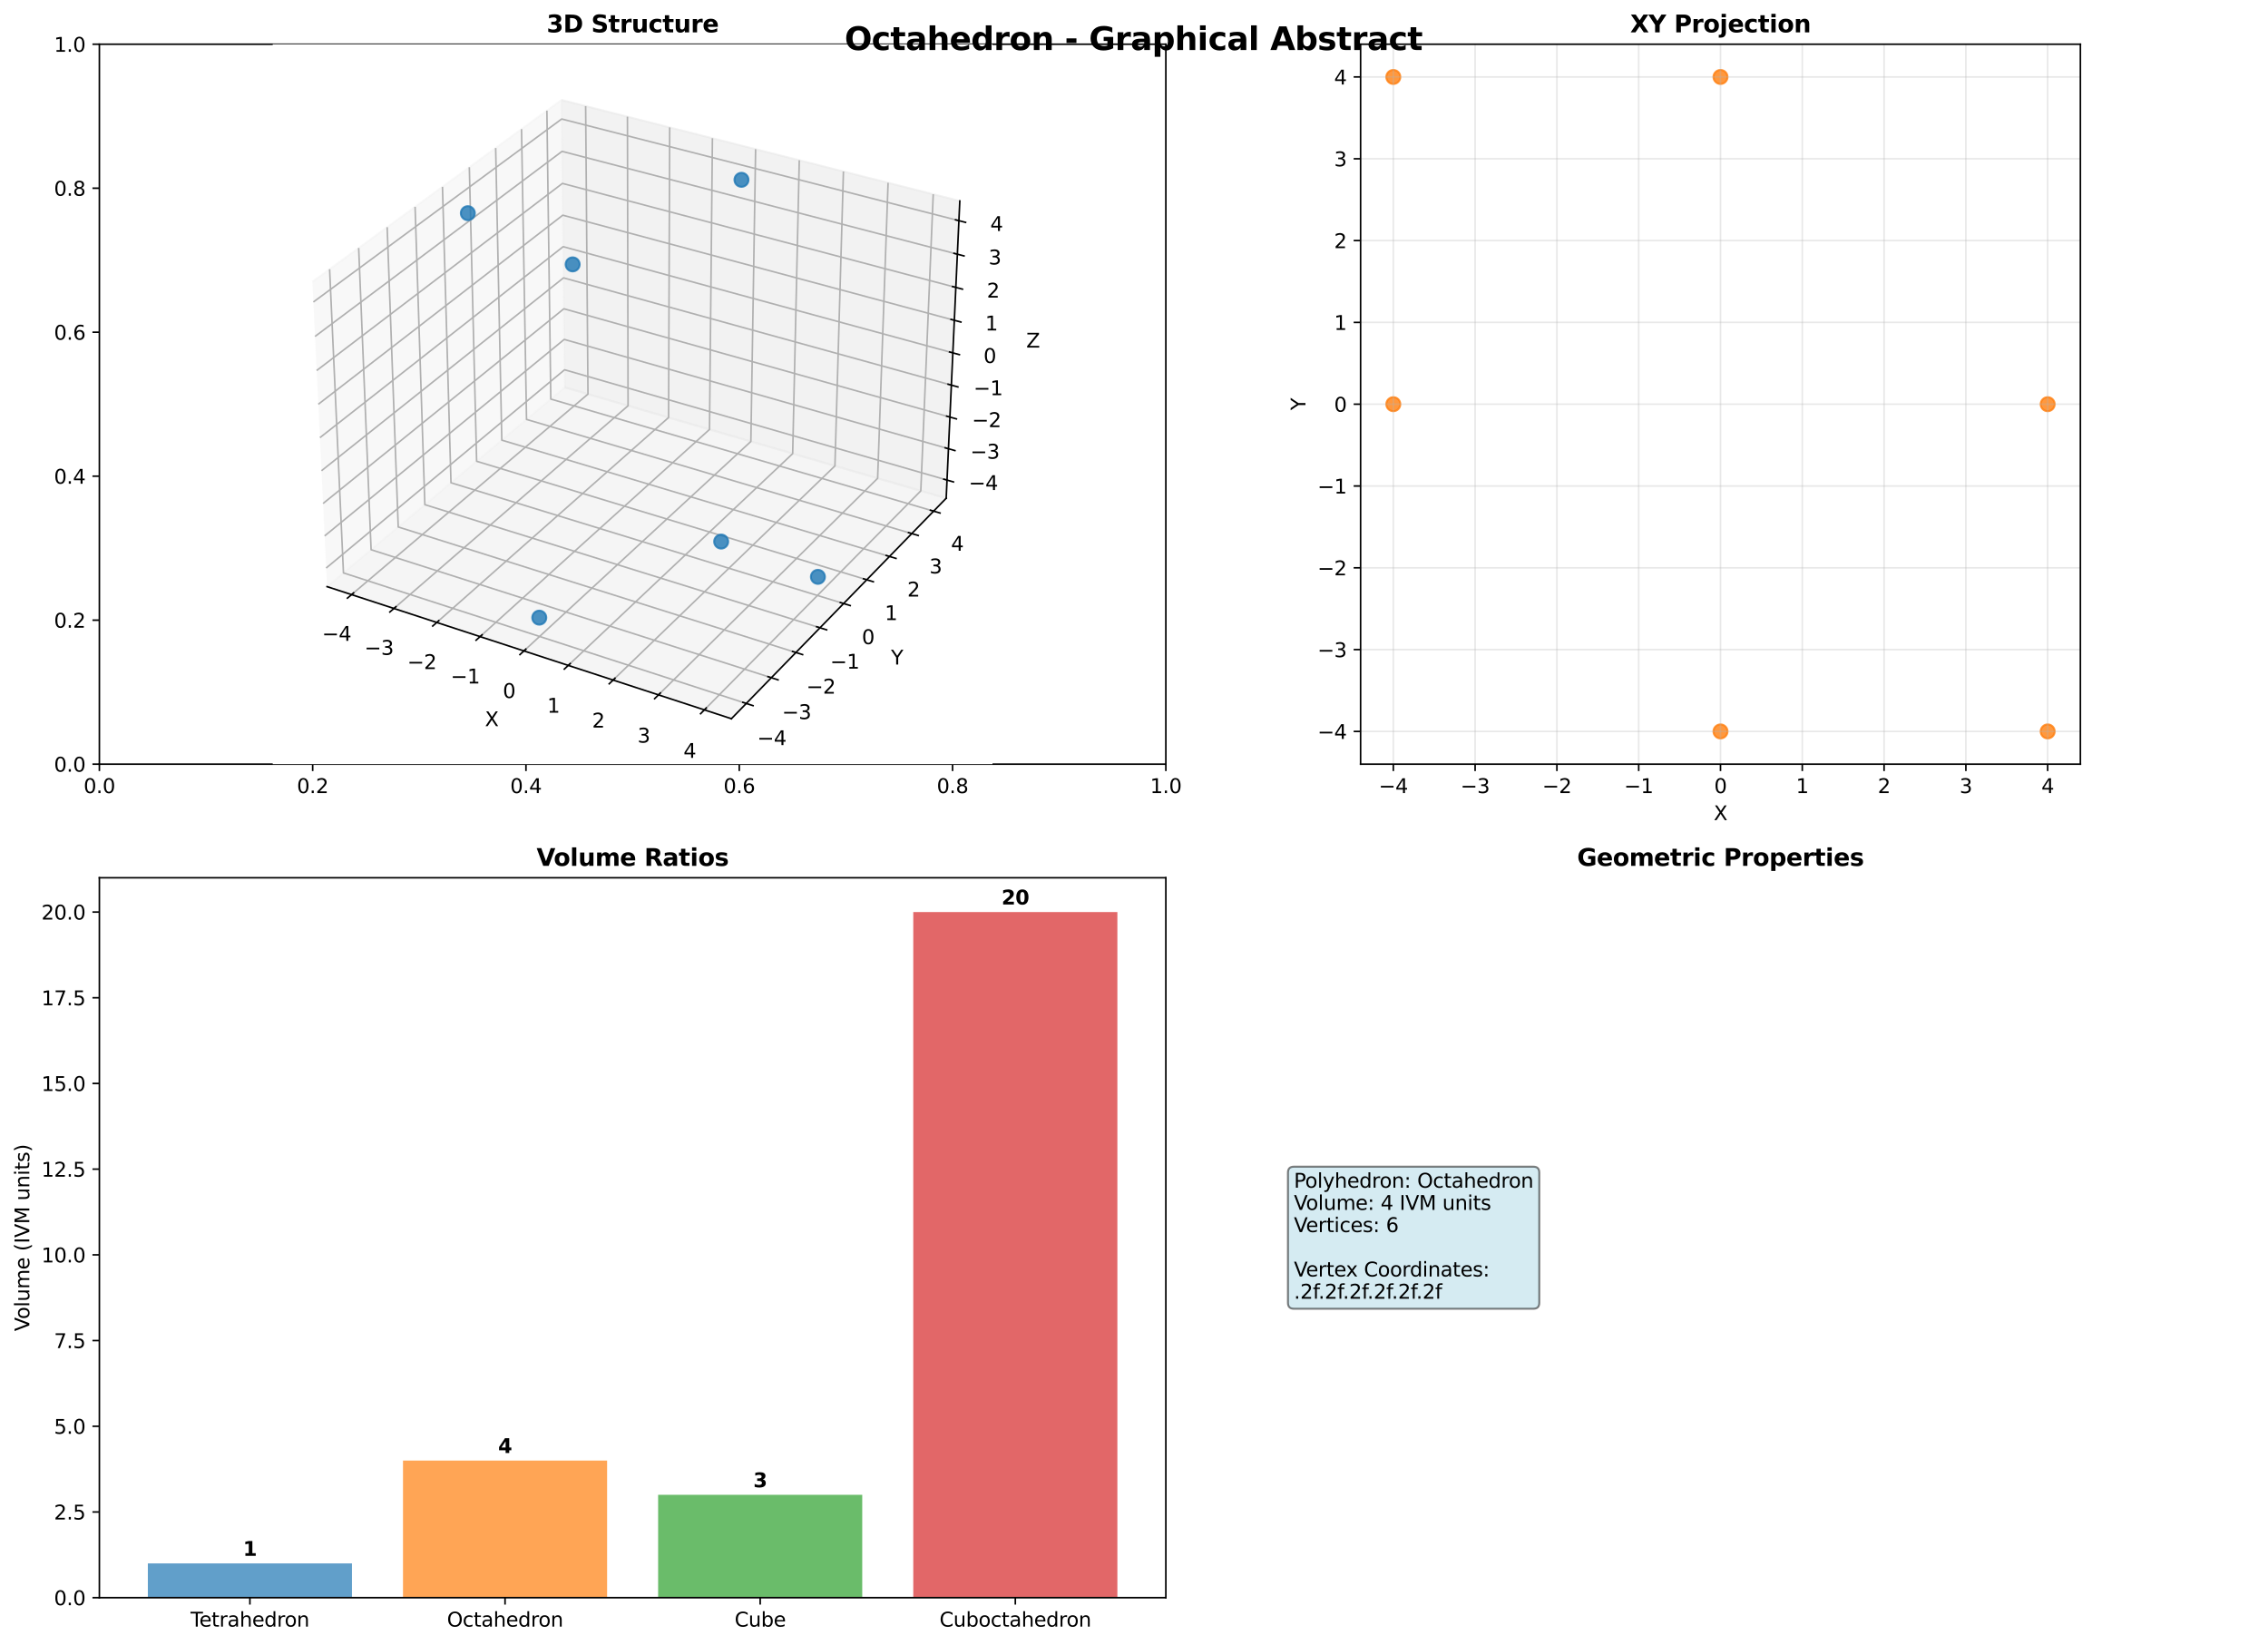 <?xml version="1.0" encoding="utf-8" standalone="no"?>
<!DOCTYPE svg PUBLIC "-//W3C//DTD SVG 1.1//EN"
  "http://www.w3.org/Graphics/SVG/1.1/DTD/svg11.dtd">
<svg xmlns:xlink="http://www.w3.org/1999/xlink" width="1144.344pt" height="829.876pt" viewBox="0 0 1144.344 829.876" xmlns="http://www.w3.org/2000/svg" version="1.1">
 <defs>
  <style type="text/css">*{stroke-linejoin: round; stroke-linecap: butt}</style>
 </defs>
 <g id="figure_1">
  <g id="patch_1">
   <path d="M 0 829.876 
L 1144.344 829.876 
L 1144.344 0 
L 0 0 
z
" style="fill: #ffffff"/>
  </g>
  <g id="axes_1">
   <g id="patch_2">
    <path d="M 50.144 385.498 
L 588.244 385.498 
L 588.244 22.318 
L 50.144 22.318 
z
" style="fill: #ffffff"/>
   </g>
   <g id="matplotlib.axis_1">
    <g id="xtick_1">
     <g id="line2d_1">
      <defs>
       <path id="mccbfdcb611" d="M 0 0 
L 0 3.5 
" style="stroke: #000000; stroke-width: 0.8"/>
      </defs>
      <g>
       <use xlink:href="#mccbfdcb611" x="50.144" y="385.498" style="stroke: #000000; stroke-width: 0.8"/>
      </g>
     </g>
     <g id="text_1">
      <!-- 0.0 -->
      <g transform="translate(42.192 400.097) scale(0.1 -0.1)">
       <defs>
        <path id="DejaVuSans-30" d="M 2034 4250 
Q 1547 4250 1301 3770 
Q 1056 3291 1056 2328 
Q 1056 1369 1301 889 
Q 1547 409 2034 409 
Q 2525 409 2770 889 
Q 3016 1369 3016 2328 
Q 3016 3291 2770 3770 
Q 2525 4250 2034 4250 
z
M 2034 4750 
Q 2819 4750 3233 4129 
Q 3647 3509 3647 2328 
Q 3647 1150 3233 529 
Q 2819 -91 2034 -91 
Q 1250 -91 836 529 
Q 422 1150 422 2328 
Q 422 3509 836 4129 
Q 1250 4750 2034 4750 
z
" transform="scale(0.016)"/>
        <path id="DejaVuSans-2e" d="M 684 794 
L 1344 794 
L 1344 0 
L 684 0 
L 684 794 
z
" transform="scale(0.016)"/>
       </defs>
       <use xlink:href="#DejaVuSans-30"/>
       <use xlink:href="#DejaVuSans-2e" transform="translate(63.623 0)"/>
       <use xlink:href="#DejaVuSans-30" transform="translate(95.41 0)"/>
      </g>
     </g>
    </g>
    <g id="xtick_2">
     <g id="line2d_2">
      <g>
       <use xlink:href="#mccbfdcb611" x="157.764" y="385.498" style="stroke: #000000; stroke-width: 0.8"/>
      </g>
     </g>
     <g id="text_2">
      <!-- 0.2 -->
      <g transform="translate(149.812 400.097) scale(0.1 -0.1)">
       <defs>
        <path id="DejaVuSans-32" d="M 1228 531 
L 3431 531 
L 3431 0 
L 469 0 
L 469 531 
Q 828 903 1448 1529 
Q 2069 2156 2228 2338 
Q 2531 2678 2651 2914 
Q 2772 3150 2772 3378 
Q 2772 3750 2511 3984 
Q 2250 4219 1831 4219 
Q 1534 4219 1204 4116 
Q 875 4013 500 3803 
L 500 4441 
Q 881 4594 1212 4672 
Q 1544 4750 1819 4750 
Q 2544 4750 2975 4387 
Q 3406 4025 3406 3419 
Q 3406 3131 3298 2873 
Q 3191 2616 2906 2266 
Q 2828 2175 2409 1742 
Q 1991 1309 1228 531 
z
" transform="scale(0.016)"/>
       </defs>
       <use xlink:href="#DejaVuSans-30"/>
       <use xlink:href="#DejaVuSans-2e" transform="translate(63.623 0)"/>
       <use xlink:href="#DejaVuSans-32" transform="translate(95.41 0)"/>
      </g>
     </g>
    </g>
    <g id="xtick_3">
     <g id="line2d_3">
      <g>
       <use xlink:href="#mccbfdcb611" x="265.384" y="385.498" style="stroke: #000000; stroke-width: 0.8"/>
      </g>
     </g>
     <g id="text_3">
      <!-- 0.4 -->
      <g transform="translate(257.432 400.097) scale(0.1 -0.1)">
       <defs>
        <path id="DejaVuSans-34" d="M 2419 4116 
L 825 1625 
L 2419 1625 
L 2419 4116 
z
M 2253 4666 
L 3047 4666 
L 3047 1625 
L 3713 1625 
L 3713 1100 
L 3047 1100 
L 3047 0 
L 2419 0 
L 2419 1100 
L 313 1100 
L 313 1709 
L 2253 4666 
z
" transform="scale(0.016)"/>
       </defs>
       <use xlink:href="#DejaVuSans-30"/>
       <use xlink:href="#DejaVuSans-2e" transform="translate(63.623 0)"/>
       <use xlink:href="#DejaVuSans-34" transform="translate(95.41 0)"/>
      </g>
     </g>
    </g>
    <g id="xtick_4">
     <g id="line2d_4">
      <g>
       <use xlink:href="#mccbfdcb611" x="373.004" y="385.498" style="stroke: #000000; stroke-width: 0.8"/>
      </g>
     </g>
     <g id="text_4">
      <!-- 0.6 -->
      <g transform="translate(365.052 400.097) scale(0.1 -0.1)">
       <defs>
        <path id="DejaVuSans-36" d="M 2113 2584 
Q 1688 2584 1439 2293 
Q 1191 2003 1191 1497 
Q 1191 994 1439 701 
Q 1688 409 2113 409 
Q 2538 409 2786 701 
Q 3034 994 3034 1497 
Q 3034 2003 2786 2293 
Q 2538 2584 2113 2584 
z
M 3366 4563 
L 3366 3988 
Q 3128 4100 2886 4159 
Q 2644 4219 2406 4219 
Q 1781 4219 1451 3797 
Q 1122 3375 1075 2522 
Q 1259 2794 1537 2939 
Q 1816 3084 2150 3084 
Q 2853 3084 3261 2657 
Q 3669 2231 3669 1497 
Q 3669 778 3244 343 
Q 2819 -91 2113 -91 
Q 1303 -91 875 529 
Q 447 1150 447 2328 
Q 447 3434 972 4092 
Q 1497 4750 2381 4750 
Q 2619 4750 2861 4703 
Q 3103 4656 3366 4563 
z
" transform="scale(0.016)"/>
       </defs>
       <use xlink:href="#DejaVuSans-30"/>
       <use xlink:href="#DejaVuSans-2e" transform="translate(63.623 0)"/>
       <use xlink:href="#DejaVuSans-36" transform="translate(95.41 0)"/>
      </g>
     </g>
    </g>
    <g id="xtick_5">
     <g id="line2d_5">
      <g>
       <use xlink:href="#mccbfdcb611" x="480.624" y="385.498" style="stroke: #000000; stroke-width: 0.8"/>
      </g>
     </g>
     <g id="text_5">
      <!-- 0.8 -->
      <g transform="translate(472.672 400.097) scale(0.1 -0.1)">
       <defs>
        <path id="DejaVuSans-38" d="M 2034 2216 
Q 1584 2216 1326 1975 
Q 1069 1734 1069 1313 
Q 1069 891 1326 650 
Q 1584 409 2034 409 
Q 2484 409 2743 651 
Q 3003 894 3003 1313 
Q 3003 1734 2745 1975 
Q 2488 2216 2034 2216 
z
M 1403 2484 
Q 997 2584 770 2862 
Q 544 3141 544 3541 
Q 544 4100 942 4425 
Q 1341 4750 2034 4750 
Q 2731 4750 3128 4425 
Q 3525 4100 3525 3541 
Q 3525 3141 3298 2862 
Q 3072 2584 2669 2484 
Q 3125 2378 3379 2068 
Q 3634 1759 3634 1313 
Q 3634 634 3220 271 
Q 2806 -91 2034 -91 
Q 1263 -91 848 271 
Q 434 634 434 1313 
Q 434 1759 690 2068 
Q 947 2378 1403 2484 
z
M 1172 3481 
Q 1172 3119 1398 2916 
Q 1625 2713 2034 2713 
Q 2441 2713 2670 2916 
Q 2900 3119 2900 3481 
Q 2900 3844 2670 4047 
Q 2441 4250 2034 4250 
Q 1625 4250 1398 4047 
Q 1172 3844 1172 3481 
z
" transform="scale(0.016)"/>
       </defs>
       <use xlink:href="#DejaVuSans-30"/>
       <use xlink:href="#DejaVuSans-2e" transform="translate(63.623 0)"/>
       <use xlink:href="#DejaVuSans-38" transform="translate(95.41 0)"/>
      </g>
     </g>
    </g>
    <g id="xtick_6">
     <g id="line2d_6">
      <g>
       <use xlink:href="#mccbfdcb611" x="588.244" y="385.498" style="stroke: #000000; stroke-width: 0.8"/>
      </g>
     </g>
     <g id="text_6">
      <!-- 1.0 -->
      <g transform="translate(580.292 400.097) scale(0.1 -0.1)">
       <defs>
        <path id="DejaVuSans-31" d="M 794 531 
L 1825 531 
L 1825 4091 
L 703 3866 
L 703 4441 
L 1819 4666 
L 2450 4666 
L 2450 531 
L 3481 531 
L 3481 0 
L 794 0 
L 794 531 
z
" transform="scale(0.016)"/>
       </defs>
       <use xlink:href="#DejaVuSans-31"/>
       <use xlink:href="#DejaVuSans-2e" transform="translate(63.623 0)"/>
       <use xlink:href="#DejaVuSans-30" transform="translate(95.41 0)"/>
      </g>
     </g>
    </g>
   </g>
   <g id="matplotlib.axis_2">
    <g id="ytick_1">
     <g id="line2d_7">
      <defs>
       <path id="m324b22e6d3" d="M 0 0 
L -3.5 0 
" style="stroke: #000000; stroke-width: 0.8"/>
      </defs>
      <g>
       <use xlink:href="#m324b22e6d3" x="50.144" y="385.498" style="stroke: #000000; stroke-width: 0.8"/>
      </g>
     </g>
     <g id="text_7">
      <!-- 0.0 -->
      <g transform="translate(27.241 389.297) scale(0.1 -0.1)">
       <use xlink:href="#DejaVuSans-30"/>
       <use xlink:href="#DejaVuSans-2e" transform="translate(63.623 0)"/>
       <use xlink:href="#DejaVuSans-30" transform="translate(95.41 0)"/>
      </g>
     </g>
    </g>
    <g id="ytick_2">
     <g id="line2d_8">
      <g>
       <use xlink:href="#m324b22e6d3" x="50.144" y="312.862" style="stroke: #000000; stroke-width: 0.8"/>
      </g>
     </g>
     <g id="text_8">
      <!-- 0.2 -->
      <g transform="translate(27.241 316.661) scale(0.1 -0.1)">
       <use xlink:href="#DejaVuSans-30"/>
       <use xlink:href="#DejaVuSans-2e" transform="translate(63.623 0)"/>
       <use xlink:href="#DejaVuSans-32" transform="translate(95.41 0)"/>
      </g>
     </g>
    </g>
    <g id="ytick_3">
     <g id="line2d_9">
      <g>
       <use xlink:href="#m324b22e6d3" x="50.144" y="240.226" style="stroke: #000000; stroke-width: 0.8"/>
      </g>
     </g>
     <g id="text_9">
      <!-- 0.4 -->
      <g transform="translate(27.241 244.025) scale(0.1 -0.1)">
       <use xlink:href="#DejaVuSans-30"/>
       <use xlink:href="#DejaVuSans-2e" transform="translate(63.623 0)"/>
       <use xlink:href="#DejaVuSans-34" transform="translate(95.41 0)"/>
      </g>
     </g>
    </g>
    <g id="ytick_4">
     <g id="line2d_10">
      <g>
       <use xlink:href="#m324b22e6d3" x="50.144" y="167.59" style="stroke: #000000; stroke-width: 0.8"/>
      </g>
     </g>
     <g id="text_10">
      <!-- 0.6 -->
      <g transform="translate(27.241 171.389) scale(0.1 -0.1)">
       <use xlink:href="#DejaVuSans-30"/>
       <use xlink:href="#DejaVuSans-2e" transform="translate(63.623 0)"/>
       <use xlink:href="#DejaVuSans-36" transform="translate(95.41 0)"/>
      </g>
     </g>
    </g>
    <g id="ytick_5">
     <g id="line2d_11">
      <g>
       <use xlink:href="#m324b22e6d3" x="50.144" y="94.954" style="stroke: #000000; stroke-width: 0.8"/>
      </g>
     </g>
     <g id="text_11">
      <!-- 0.8 -->
      <g transform="translate(27.241 98.753) scale(0.1 -0.1)">
       <use xlink:href="#DejaVuSans-30"/>
       <use xlink:href="#DejaVuSans-2e" transform="translate(63.623 0)"/>
       <use xlink:href="#DejaVuSans-38" transform="translate(95.41 0)"/>
      </g>
     </g>
    </g>
    <g id="ytick_6">
     <g id="line2d_12">
      <g>
       <use xlink:href="#m324b22e6d3" x="50.144" y="22.318" style="stroke: #000000; stroke-width: 0.8"/>
      </g>
     </g>
     <g id="text_12">
      <!-- 1.0 -->
      <g transform="translate(27.241 26.117) scale(0.1 -0.1)">
       <use xlink:href="#DejaVuSans-31"/>
       <use xlink:href="#DejaVuSans-2e" transform="translate(63.623 0)"/>
       <use xlink:href="#DejaVuSans-30" transform="translate(95.41 0)"/>
      </g>
     </g>
    </g>
   </g>
   <g id="patch_3">
    <path d="M 50.144 385.498 
L 50.144 22.318 
" style="fill: none; stroke: #000000; stroke-width: 0.8; stroke-linejoin: miter; stroke-linecap: square"/>
   </g>
   <g id="patch_4">
    <path d="M 588.244 385.498 
L 588.244 22.318 
" style="fill: none; stroke: #000000; stroke-width: 0.8; stroke-linejoin: miter; stroke-linecap: square"/>
   </g>
   <g id="patch_5">
    <path d="M 50.144 385.498 
L 588.244 385.498 
" style="fill: none; stroke: #000000; stroke-width: 0.8; stroke-linejoin: miter; stroke-linecap: square"/>
   </g>
   <g id="patch_6">
    <path d="M 50.144 22.318 
L 588.244 22.318 
" style="fill: none; stroke: #000000; stroke-width: 0.8; stroke-linejoin: miter; stroke-linecap: square"/>
   </g>
  </g>
  <g id="axes_2">
   <g id="patch_7">
    <path d="M 686.504 385.498 
L 1049.684 385.498 
L 1049.684 22.318 
L 686.504 22.318 
z
" style="fill: #ffffff"/>
   </g>
   <g id="PathCollection_1">
    <defs>
     <path id="m8c9988dbff" d="M 0 3.536 
C 0.938 3.536 1.837 3.163 2.5 2.5 
C 3.163 1.837 3.536 0.938 3.536 0 
C 3.536 -0.938 3.163 -1.837 2.5 -2.5 
C 1.837 -3.163 0.938 -3.536 0 -3.536 
C -0.938 -3.536 -1.837 -3.163 -2.5 -2.5 
C -3.163 -1.837 -3.536 -0.938 -3.536 0 
C -3.536 0.938 -3.163 1.837 -2.5 2.5 
C -1.837 3.163 -0.938 3.536 0 3.536 
z
" style="stroke: #ff7f0e; stroke-opacity: 0.8"/>
    </defs>
    <g clip-path="url(#p64df8ed571)">
     <use xlink:href="#m8c9988dbff" x="868.094" y="38.826" style="fill: #ff7f0e; fill-opacity: 0.8; stroke: #ff7f0e; stroke-opacity: 0.8"/>
     <use xlink:href="#m8c9988dbff" x="868.094" y="368.99" style="fill: #ff7f0e; fill-opacity: 0.8; stroke: #ff7f0e; stroke-opacity: 0.8"/>
     <use xlink:href="#m8c9988dbff" x="703.012" y="38.826" style="fill: #ff7f0e; fill-opacity: 0.8; stroke: #ff7f0e; stroke-opacity: 0.8"/>
     <use xlink:href="#m8c9988dbff" x="1033.176" y="368.99" style="fill: #ff7f0e; fill-opacity: 0.8; stroke: #ff7f0e; stroke-opacity: 0.8"/>
     <use xlink:href="#m8c9988dbff" x="703.012" y="203.908" style="fill: #ff7f0e; fill-opacity: 0.8; stroke: #ff7f0e; stroke-opacity: 0.8"/>
     <use xlink:href="#m8c9988dbff" x="1033.176" y="203.908" style="fill: #ff7f0e; fill-opacity: 0.8; stroke: #ff7f0e; stroke-opacity: 0.8"/>
    </g>
   </g>
   <g id="matplotlib.axis_3">
    <g id="xtick_7">
     <g id="line2d_13">
      <path d="M 703.012 385.498 
L 703.012 22.318 
" clip-path="url(#p64df8ed571)" style="fill: none; stroke: #b0b0b0; stroke-opacity: 0.3; stroke-width: 0.8; stroke-linecap: square"/>
     </g>
     <g id="line2d_14">
      <g>
       <use xlink:href="#mccbfdcb611" x="703.012" y="385.498" style="stroke: #000000; stroke-width: 0.8"/>
      </g>
     </g>
     <g id="text_13">
      <!-- −4 -->
      <g transform="translate(695.641 400.097) scale(0.1 -0.1)">
       <defs>
        <path id="DejaVuSans-2212" d="M 678 2272 
L 4684 2272 
L 4684 1741 
L 678 1741 
L 678 2272 
z
" transform="scale(0.016)"/>
       </defs>
       <use xlink:href="#DejaVuSans-2212"/>
       <use xlink:href="#DejaVuSans-34" transform="translate(83.789 0)"/>
      </g>
     </g>
    </g>
    <g id="xtick_8">
     <g id="line2d_15">
      <path d="M 744.282 385.498 
L 744.282 22.318 
" clip-path="url(#p64df8ed571)" style="fill: none; stroke: #b0b0b0; stroke-opacity: 0.3; stroke-width: 0.8; stroke-linecap: square"/>
     </g>
     <g id="line2d_16">
      <g>
       <use xlink:href="#mccbfdcb611" x="744.282" y="385.498" style="stroke: #000000; stroke-width: 0.8"/>
      </g>
     </g>
     <g id="text_14">
      <!-- −3 -->
      <g transform="translate(736.911 400.097) scale(0.1 -0.1)">
       <defs>
        <path id="DejaVuSans-33" d="M 2597 2516 
Q 3050 2419 3304 2112 
Q 3559 1806 3559 1356 
Q 3559 666 3084 287 
Q 2609 -91 1734 -91 
Q 1441 -91 1130 -33 
Q 819 25 488 141 
L 488 750 
Q 750 597 1062 519 
Q 1375 441 1716 441 
Q 2309 441 2620 675 
Q 2931 909 2931 1356 
Q 2931 1769 2642 2001 
Q 2353 2234 1838 2234 
L 1294 2234 
L 1294 2753 
L 1863 2753 
Q 2328 2753 2575 2939 
Q 2822 3125 2822 3475 
Q 2822 3834 2567 4026 
Q 2313 4219 1838 4219 
Q 1578 4219 1281 4162 
Q 984 4106 628 3988 
L 628 4550 
Q 988 4650 1302 4700 
Q 1616 4750 1894 4750 
Q 2613 4750 3031 4423 
Q 3450 4097 3450 3541 
Q 3450 3153 3228 2886 
Q 3006 2619 2597 2516 
z
" transform="scale(0.016)"/>
       </defs>
       <use xlink:href="#DejaVuSans-2212"/>
       <use xlink:href="#DejaVuSans-33" transform="translate(83.789 0)"/>
      </g>
     </g>
    </g>
    <g id="xtick_9">
     <g id="line2d_17">
      <path d="M 785.553 385.498 
L 785.553 22.318 
" clip-path="url(#p64df8ed571)" style="fill: none; stroke: #b0b0b0; stroke-opacity: 0.3; stroke-width: 0.8; stroke-linecap: square"/>
     </g>
     <g id="line2d_18">
      <g>
       <use xlink:href="#mccbfdcb611" x="785.553" y="385.498" style="stroke: #000000; stroke-width: 0.8"/>
      </g>
     </g>
     <g id="text_15">
      <!-- −2 -->
      <g transform="translate(778.182 400.097) scale(0.1 -0.1)">
       <use xlink:href="#DejaVuSans-2212"/>
       <use xlink:href="#DejaVuSans-32" transform="translate(83.789 0)"/>
      </g>
     </g>
    </g>
    <g id="xtick_10">
     <g id="line2d_19">
      <path d="M 826.823 385.498 
L 826.823 22.318 
" clip-path="url(#p64df8ed571)" style="fill: none; stroke: #b0b0b0; stroke-opacity: 0.3; stroke-width: 0.8; stroke-linecap: square"/>
     </g>
     <g id="line2d_20">
      <g>
       <use xlink:href="#mccbfdcb611" x="826.823" y="385.498" style="stroke: #000000; stroke-width: 0.8"/>
      </g>
     </g>
     <g id="text_16">
      <!-- −1 -->
      <g transform="translate(819.452 400.097) scale(0.1 -0.1)">
       <use xlink:href="#DejaVuSans-2212"/>
       <use xlink:href="#DejaVuSans-31" transform="translate(83.789 0)"/>
      </g>
     </g>
    </g>
    <g id="xtick_11">
     <g id="line2d_21">
      <path d="M 868.094 385.498 
L 868.094 22.318 
" clip-path="url(#p64df8ed571)" style="fill: none; stroke: #b0b0b0; stroke-opacity: 0.3; stroke-width: 0.8; stroke-linecap: square"/>
     </g>
     <g id="line2d_22">
      <g>
       <use xlink:href="#mccbfdcb611" x="868.094" y="385.498" style="stroke: #000000; stroke-width: 0.8"/>
      </g>
     </g>
     <g id="text_17">
      <!-- 0 -->
      <g transform="translate(864.913 400.097) scale(0.1 -0.1)">
       <use xlink:href="#DejaVuSans-30"/>
      </g>
     </g>
    </g>
    <g id="xtick_12">
     <g id="line2d_23">
      <path d="M 909.364 385.498 
L 909.364 22.318 
" clip-path="url(#p64df8ed571)" style="fill: none; stroke: #b0b0b0; stroke-opacity: 0.3; stroke-width: 0.8; stroke-linecap: square"/>
     </g>
     <g id="line2d_24">
      <g>
       <use xlink:href="#mccbfdcb611" x="909.364" y="385.498" style="stroke: #000000; stroke-width: 0.8"/>
      </g>
     </g>
     <g id="text_18">
      <!-- 1 -->
      <g transform="translate(906.183 400.097) scale(0.1 -0.1)">
       <use xlink:href="#DejaVuSans-31"/>
      </g>
     </g>
    </g>
    <g id="xtick_13">
     <g id="line2d_25">
      <path d="M 950.635 385.498 
L 950.635 22.318 
" clip-path="url(#p64df8ed571)" style="fill: none; stroke: #b0b0b0; stroke-opacity: 0.3; stroke-width: 0.8; stroke-linecap: square"/>
     </g>
     <g id="line2d_26">
      <g>
       <use xlink:href="#mccbfdcb611" x="950.635" y="385.498" style="stroke: #000000; stroke-width: 0.8"/>
      </g>
     </g>
     <g id="text_19">
      <!-- 2 -->
      <g transform="translate(947.453 400.097) scale(0.1 -0.1)">
       <use xlink:href="#DejaVuSans-32"/>
      </g>
     </g>
    </g>
    <g id="xtick_14">
     <g id="line2d_27">
      <path d="M 991.905 385.498 
L 991.905 22.318 
" clip-path="url(#p64df8ed571)" style="fill: none; stroke: #b0b0b0; stroke-opacity: 0.3; stroke-width: 0.8; stroke-linecap: square"/>
     </g>
     <g id="line2d_28">
      <g>
       <use xlink:href="#mccbfdcb611" x="991.905" y="385.498" style="stroke: #000000; stroke-width: 0.8"/>
      </g>
     </g>
     <g id="text_20">
      <!-- 3 -->
      <g transform="translate(988.724 400.097) scale(0.1 -0.1)">
       <use xlink:href="#DejaVuSans-33"/>
      </g>
     </g>
    </g>
    <g id="xtick_15">
     <g id="line2d_29">
      <path d="M 1033.176 385.498 
L 1033.176 22.318 
" clip-path="url(#p64df8ed571)" style="fill: none; stroke: #b0b0b0; stroke-opacity: 0.3; stroke-width: 0.8; stroke-linecap: square"/>
     </g>
     <g id="line2d_30">
      <g>
       <use xlink:href="#mccbfdcb611" x="1033.176" y="385.498" style="stroke: #000000; stroke-width: 0.8"/>
      </g>
     </g>
     <g id="text_21">
      <!-- 4 -->
      <g transform="translate(1029.994 400.097) scale(0.1 -0.1)">
       <use xlink:href="#DejaVuSans-34"/>
      </g>
     </g>
    </g>
    <g id="text_22">
     <!-- X -->
     <g transform="translate(864.669 413.775) scale(0.1 -0.1)">
      <defs>
       <path id="DejaVuSans-58" d="M 403 4666 
L 1081 4666 
L 2241 2931 
L 3406 4666 
L 4084 4666 
L 2584 2425 
L 4184 0 
L 3506 0 
L 2194 1984 
L 872 0 
L 191 0 
L 1856 2491 
L 403 4666 
z
" transform="scale(0.016)"/>
      </defs>
      <use xlink:href="#DejaVuSans-58"/>
     </g>
    </g>
   </g>
   <g id="matplotlib.axis_4">
    <g id="ytick_7">
     <g id="line2d_31">
      <path d="M 686.504 368.99 
L 1049.684 368.99 
" clip-path="url(#p64df8ed571)" style="fill: none; stroke: #b0b0b0; stroke-opacity: 0.3; stroke-width: 0.8; stroke-linecap: square"/>
     </g>
     <g id="line2d_32">
      <g>
       <use xlink:href="#m324b22e6d3" x="686.504" y="368.99" style="stroke: #000000; stroke-width: 0.8"/>
      </g>
     </g>
     <g id="text_23">
      <!-- −4 -->
      <g transform="translate(664.762 372.789) scale(0.1 -0.1)">
       <use xlink:href="#DejaVuSans-2212"/>
       <use xlink:href="#DejaVuSans-34" transform="translate(83.789 0)"/>
      </g>
     </g>
    </g>
    <g id="ytick_8">
     <g id="line2d_33">
      <path d="M 686.504 327.719 
L 1049.684 327.719 
" clip-path="url(#p64df8ed571)" style="fill: none; stroke: #b0b0b0; stroke-opacity: 0.3; stroke-width: 0.8; stroke-linecap: square"/>
     </g>
     <g id="line2d_34">
      <g>
       <use xlink:href="#m324b22e6d3" x="686.504" y="327.719" style="stroke: #000000; stroke-width: 0.8"/>
      </g>
     </g>
     <g id="text_24">
      <!-- −3 -->
      <g transform="translate(664.762 331.519) scale(0.1 -0.1)">
       <use xlink:href="#DejaVuSans-2212"/>
       <use xlink:href="#DejaVuSans-33" transform="translate(83.789 0)"/>
      </g>
     </g>
    </g>
    <g id="ytick_9">
     <g id="line2d_35">
      <path d="M 686.504 286.449 
L 1049.684 286.449 
" clip-path="url(#p64df8ed571)" style="fill: none; stroke: #b0b0b0; stroke-opacity: 0.3; stroke-width: 0.8; stroke-linecap: square"/>
     </g>
     <g id="line2d_36">
      <g>
       <use xlink:href="#m324b22e6d3" x="686.504" y="286.449" style="stroke: #000000; stroke-width: 0.8"/>
      </g>
     </g>
     <g id="text_25">
      <!-- −2 -->
      <g transform="translate(664.762 290.248) scale(0.1 -0.1)">
       <use xlink:href="#DejaVuSans-2212"/>
       <use xlink:href="#DejaVuSans-32" transform="translate(83.789 0)"/>
      </g>
     </g>
    </g>
    <g id="ytick_10">
     <g id="line2d_37">
      <path d="M 686.504 245.179 
L 1049.684 245.179 
" clip-path="url(#p64df8ed571)" style="fill: none; stroke: #b0b0b0; stroke-opacity: 0.3; stroke-width: 0.8; stroke-linecap: square"/>
     </g>
     <g id="line2d_38">
      <g>
       <use xlink:href="#m324b22e6d3" x="686.504" y="245.179" style="stroke: #000000; stroke-width: 0.8"/>
      </g>
     </g>
     <g id="text_26">
      <!-- −1 -->
      <g transform="translate(664.762 248.978) scale(0.1 -0.1)">
       <use xlink:href="#DejaVuSans-2212"/>
       <use xlink:href="#DejaVuSans-31" transform="translate(83.789 0)"/>
      </g>
     </g>
    </g>
    <g id="ytick_11">
     <g id="line2d_39">
      <path d="M 686.504 203.908 
L 1049.684 203.908 
" clip-path="url(#p64df8ed571)" style="fill: none; stroke: #b0b0b0; stroke-opacity: 0.3; stroke-width: 0.8; stroke-linecap: square"/>
     </g>
     <g id="line2d_40">
      <g>
       <use xlink:href="#m324b22e6d3" x="686.504" y="203.908" style="stroke: #000000; stroke-width: 0.8"/>
      </g>
     </g>
     <g id="text_27">
      <!-- 0 -->
      <g transform="translate(673.141 207.707) scale(0.1 -0.1)">
       <use xlink:href="#DejaVuSans-30"/>
      </g>
     </g>
    </g>
    <g id="ytick_12">
     <g id="line2d_41">
      <path d="M 686.504 162.638 
L 1049.684 162.638 
" clip-path="url(#p64df8ed571)" style="fill: none; stroke: #b0b0b0; stroke-opacity: 0.3; stroke-width: 0.8; stroke-linecap: square"/>
     </g>
     <g id="line2d_42">
      <g>
       <use xlink:href="#m324b22e6d3" x="686.504" y="162.638" style="stroke: #000000; stroke-width: 0.8"/>
      </g>
     </g>
     <g id="text_28">
      <!-- 1 -->
      <g transform="translate(673.141 166.437) scale(0.1 -0.1)">
       <use xlink:href="#DejaVuSans-31"/>
      </g>
     </g>
    </g>
    <g id="ytick_13">
     <g id="line2d_43">
      <path d="M 686.504 121.367 
L 1049.684 121.367 
" clip-path="url(#p64df8ed571)" style="fill: none; stroke: #b0b0b0; stroke-opacity: 0.3; stroke-width: 0.8; stroke-linecap: square"/>
     </g>
     <g id="line2d_44">
      <g>
       <use xlink:href="#m324b22e6d3" x="686.504" y="121.367" style="stroke: #000000; stroke-width: 0.8"/>
      </g>
     </g>
     <g id="text_29">
      <!-- 2 -->
      <g transform="translate(673.141 125.166) scale(0.1 -0.1)">
       <use xlink:href="#DejaVuSans-32"/>
      </g>
     </g>
    </g>
    <g id="ytick_14">
     <g id="line2d_45">
      <path d="M 686.504 80.097 
L 1049.684 80.097 
" clip-path="url(#p64df8ed571)" style="fill: none; stroke: #b0b0b0; stroke-opacity: 0.3; stroke-width: 0.8; stroke-linecap: square"/>
     </g>
     <g id="line2d_46">
      <g>
       <use xlink:href="#m324b22e6d3" x="686.504" y="80.097" style="stroke: #000000; stroke-width: 0.8"/>
      </g>
     </g>
     <g id="text_30">
      <!-- 3 -->
      <g transform="translate(673.141 83.896) scale(0.1 -0.1)">
       <use xlink:href="#DejaVuSans-33"/>
      </g>
     </g>
    </g>
    <g id="ytick_15">
     <g id="line2d_47">
      <path d="M 686.504 38.826 
L 1049.684 38.826 
" clip-path="url(#p64df8ed571)" style="fill: none; stroke: #b0b0b0; stroke-opacity: 0.3; stroke-width: 0.8; stroke-linecap: square"/>
     </g>
     <g id="line2d_48">
      <g>
       <use xlink:href="#m324b22e6d3" x="686.504" y="38.826" style="stroke: #000000; stroke-width: 0.8"/>
      </g>
     </g>
     <g id="text_31">
      <!-- 4 -->
      <g transform="translate(673.141 42.626) scale(0.1 -0.1)">
       <use xlink:href="#DejaVuSans-34"/>
      </g>
     </g>
    </g>
    <g id="text_32">
     <!-- Y -->
     <g transform="translate(658.682 206.962) rotate(-90) scale(0.1 -0.1)">
      <defs>
       <path id="DejaVuSans-59" d="M -13 4666 
L 666 4666 
L 1959 2747 
L 3244 4666 
L 3922 4666 
L 2272 2222 
L 2272 0 
L 1638 0 
L 1638 2222 
L -13 4666 
z
" transform="scale(0.016)"/>
      </defs>
      <use xlink:href="#DejaVuSans-59"/>
     </g>
    </g>
   </g>
   <g id="patch_8">
    <path d="M 686.504 385.498 
L 686.504 22.318 
" style="fill: none; stroke: #000000; stroke-width: 0.8; stroke-linejoin: miter; stroke-linecap: square"/>
   </g>
   <g id="patch_9">
    <path d="M 1049.684 385.498 
L 1049.684 22.318 
" style="fill: none; stroke: #000000; stroke-width: 0.8; stroke-linejoin: miter; stroke-linecap: square"/>
   </g>
   <g id="patch_10">
    <path d="M 686.504 385.498 
L 1049.684 385.498 
" style="fill: none; stroke: #000000; stroke-width: 0.8; stroke-linejoin: miter; stroke-linecap: square"/>
   </g>
   <g id="patch_11">
    <path d="M 686.504 22.318 
L 1049.684 22.318 
" style="fill: none; stroke: #000000; stroke-width: 0.8; stroke-linejoin: miter; stroke-linecap: square"/>
   </g>
   <g id="text_33">
    <!-- XY Projection -->
    <g transform="translate(822.555 16.318) scale(0.12 -0.12)">
     <defs>
      <path id="DejaVuSans-Bold-58" d="M 3188 2381 
L 4806 0 
L 3553 0 
L 2463 1594 
L 1381 0 
L 122 0 
L 1741 2381 
L 184 4666 
L 1441 4666 
L 2463 3163 
L 3481 4666 
L 4744 4666 
L 3188 2381 
z
" transform="scale(0.016)"/>
      <path id="DejaVuSans-Bold-59" d="M -63 4666 
L 1253 4666 
L 2316 3003 
L 3378 4666 
L 4697 4666 
L 2919 1966 
L 2919 0 
L 1716 0 
L 1716 1966 
L -63 4666 
z
" transform="scale(0.016)"/>
      <path id="DejaVuSans-Bold-20" transform="scale(0.016)"/>
      <path id="DejaVuSans-Bold-50" d="M 588 4666 
L 2584 4666 
Q 3475 4666 3951 4270 
Q 4428 3875 4428 3144 
Q 4428 2409 3951 2014 
Q 3475 1619 2584 1619 
L 1791 1619 
L 1791 0 
L 588 0 
L 588 4666 
z
M 1791 3794 
L 1791 2491 
L 2456 2491 
Q 2806 2491 2997 2661 
Q 3188 2831 3188 3144 
Q 3188 3456 2997 3625 
Q 2806 3794 2456 3794 
L 1791 3794 
z
" transform="scale(0.016)"/>
      <path id="DejaVuSans-Bold-72" d="M 3138 2547 
Q 2991 2616 2845 2648 
Q 2700 2681 2553 2681 
Q 2122 2681 1889 2404 
Q 1656 2128 1656 1613 
L 1656 0 
L 538 0 
L 538 3500 
L 1656 3500 
L 1656 2925 
Q 1872 3269 2151 3426 
Q 2431 3584 2822 3584 
Q 2878 3584 2943 3579 
Q 3009 3575 3134 3559 
L 3138 2547 
z
" transform="scale(0.016)"/>
      <path id="DejaVuSans-Bold-6f" d="M 2203 2784 
Q 1831 2784 1636 2517 
Q 1441 2250 1441 1747 
Q 1441 1244 1636 976 
Q 1831 709 2203 709 
Q 2569 709 2762 976 
Q 2956 1244 2956 1747 
Q 2956 2250 2762 2517 
Q 2569 2784 2203 2784 
z
M 2203 3584 
Q 3106 3584 3614 3096 
Q 4122 2609 4122 1747 
Q 4122 884 3614 396 
Q 3106 -91 2203 -91 
Q 1297 -91 786 396 
Q 275 884 275 1747 
Q 275 2609 786 3096 
Q 1297 3584 2203 3584 
z
" transform="scale(0.016)"/>
      <path id="DejaVuSans-Bold-6a" d="M 538 3500 
L 1656 3500 
L 1656 63 
Q 1656 -641 1318 -1011 
Q 981 -1381 341 -1381 
L -213 -1381 
L -213 -647 
L -19 -647 
Q 300 -647 419 -503 
Q 538 -359 538 63 
L 538 3500 
z
M 538 4863 
L 1656 4863 
L 1656 3950 
L 538 3950 
L 538 4863 
z
" transform="scale(0.016)"/>
      <path id="DejaVuSans-Bold-65" d="M 4031 1759 
L 4031 1441 
L 1416 1441 
Q 1456 1047 1700 850 
Q 1944 653 2381 653 
Q 2734 653 3104 758 
Q 3475 863 3866 1075 
L 3866 213 
Q 3469 63 3072 -14 
Q 2675 -91 2278 -91 
Q 1328 -91 801 392 
Q 275 875 275 1747 
Q 275 2603 792 3093 
Q 1309 3584 2216 3584 
Q 3041 3584 3536 3087 
Q 4031 2591 4031 1759 
z
M 2881 2131 
Q 2881 2450 2695 2645 
Q 2509 2841 2209 2841 
Q 1884 2841 1681 2658 
Q 1478 2475 1428 2131 
L 2881 2131 
z
" transform="scale(0.016)"/>
      <path id="DejaVuSans-Bold-63" d="M 3366 3391 
L 3366 2478 
Q 3138 2634 2908 2709 
Q 2678 2784 2431 2784 
Q 1963 2784 1702 2511 
Q 1441 2238 1441 1747 
Q 1441 1256 1702 982 
Q 1963 709 2431 709 
Q 2694 709 2930 787 
Q 3166 866 3366 1019 
L 3366 103 
Q 3103 6 2833 -42 
Q 2563 -91 2291 -91 
Q 1344 -91 809 395 
Q 275 881 275 1747 
Q 275 2613 809 3098 
Q 1344 3584 2291 3584 
Q 2566 3584 2833 3536 
Q 3100 3488 3366 3391 
z
" transform="scale(0.016)"/>
      <path id="DejaVuSans-Bold-74" d="M 1759 4494 
L 1759 3500 
L 2913 3500 
L 2913 2700 
L 1759 2700 
L 1759 1216 
Q 1759 972 1856 886 
Q 1953 800 2241 800 
L 2816 800 
L 2816 0 
L 1856 0 
Q 1194 0 917 276 
Q 641 553 641 1216 
L 641 2700 
L 84 2700 
L 84 3500 
L 641 3500 
L 641 4494 
L 1759 4494 
z
" transform="scale(0.016)"/>
      <path id="DejaVuSans-Bold-69" d="M 538 3500 
L 1656 3500 
L 1656 0 
L 538 0 
L 538 3500 
z
M 538 4863 
L 1656 4863 
L 1656 3950 
L 538 3950 
L 538 4863 
z
" transform="scale(0.016)"/>
      <path id="DejaVuSans-Bold-6e" d="M 4056 2131 
L 4056 0 
L 2931 0 
L 2931 347 
L 2931 1631 
Q 2931 2084 2911 2256 
Q 2891 2428 2841 2509 
Q 2775 2619 2662 2680 
Q 2550 2741 2406 2741 
Q 2056 2741 1856 2470 
Q 1656 2200 1656 1722 
L 1656 0 
L 538 0 
L 538 3500 
L 1656 3500 
L 1656 2988 
Q 1909 3294 2193 3439 
Q 2478 3584 2822 3584 
Q 3428 3584 3742 3212 
Q 4056 2841 4056 2131 
z
" transform="scale(0.016)"/>
     </defs>
     <use xlink:href="#DejaVuSans-Bold-58"/>
     <use xlink:href="#DejaVuSans-Bold-59" transform="translate(77.1 0)"/>
     <use xlink:href="#DejaVuSans-Bold-20" transform="translate(149.512 0)"/>
     <use xlink:href="#DejaVuSans-Bold-50" transform="translate(184.326 0)"/>
     <use xlink:href="#DejaVuSans-Bold-72" transform="translate(257.617 0)"/>
     <use xlink:href="#DejaVuSans-Bold-6f" transform="translate(306.934 0)"/>
     <use xlink:href="#DejaVuSans-Bold-6a" transform="translate(375.635 0)"/>
     <use xlink:href="#DejaVuSans-Bold-65" transform="translate(409.912 0)"/>
     <use xlink:href="#DejaVuSans-Bold-63" transform="translate(477.734 0)"/>
     <use xlink:href="#DejaVuSans-Bold-74" transform="translate(537.012 0)"/>
     <use xlink:href="#DejaVuSans-Bold-69" transform="translate(584.814 0)"/>
     <use xlink:href="#DejaVuSans-Bold-6f" transform="translate(619.092 0)"/>
     <use xlink:href="#DejaVuSans-Bold-6e" transform="translate(687.793 0)"/>
    </g>
   </g>
  </g>
  <g id="axes_3">
   <g id="patch_12">
    <path d="M 50.144 805.998 
L 588.244 805.998 
L 588.244 442.818 
L 50.144 442.818 
z
" style="fill: #ffffff"/>
   </g>
   <g id="patch_13">
    <path d="M 74.603 805.998 
L 177.588 805.998 
L 177.588 788.704 
L 74.603 788.704 
z
" clip-path="url(#pd236abe3ff)" style="fill: #1f77b4; opacity: 0.7"/>
   </g>
   <g id="patch_14">
    <path d="M 203.335 805.998 
L 306.321 805.998 
L 306.321 736.821 
L 203.335 736.821 
z
" clip-path="url(#pd236abe3ff)" style="fill: #ff7f0e; opacity: 0.7"/>
   </g>
   <g id="patch_15">
    <path d="M 332.067 805.998 
L 435.053 805.998 
L 435.053 754.115 
L 332.067 754.115 
z
" clip-path="url(#pd236abe3ff)" style="fill: #2ca02c; opacity: 0.7"/>
   </g>
   <g id="patch_16">
    <path d="M 460.799 805.998 
L 563.785 805.998 
L 563.785 460.112 
L 460.799 460.112 
z
" clip-path="url(#pd236abe3ff)" style="fill: #d62728; opacity: 0.7"/>
   </g>
   <g id="matplotlib.axis_5">
    <g id="xtick_16">
     <g id="line2d_49">
      <g>
       <use xlink:href="#mccbfdcb611" x="126.096" y="805.998" style="stroke: #000000; stroke-width: 0.8"/>
      </g>
     </g>
     <g id="text_34">
      <!-- Tetrahedron -->
      <g transform="translate(96.145 820.597) scale(0.1 -0.1)">
       <defs>
        <path id="DejaVuSans-54" d="M -19 4666 
L 3928 4666 
L 3928 4134 
L 2272 4134 
L 2272 0 
L 1638 0 
L 1638 4134 
L -19 4134 
L -19 4666 
z
" transform="scale(0.016)"/>
        <path id="DejaVuSans-65" d="M 3597 1894 
L 3597 1613 
L 953 1613 
Q 991 1019 1311 708 
Q 1631 397 2203 397 
Q 2534 397 2845 478 
Q 3156 559 3463 722 
L 3463 178 
Q 3153 47 2828 -22 
Q 2503 -91 2169 -91 
Q 1331 -91 842 396 
Q 353 884 353 1716 
Q 353 2575 817 3079 
Q 1281 3584 2069 3584 
Q 2775 3584 3186 3129 
Q 3597 2675 3597 1894 
z
M 3022 2063 
Q 3016 2534 2758 2815 
Q 2500 3097 2075 3097 
Q 1594 3097 1305 2825 
Q 1016 2553 972 2059 
L 3022 2063 
z
" transform="scale(0.016)"/>
        <path id="DejaVuSans-74" d="M 1172 4494 
L 1172 3500 
L 2356 3500 
L 2356 3053 
L 1172 3053 
L 1172 1153 
Q 1172 725 1289 603 
Q 1406 481 1766 481 
L 2356 481 
L 2356 0 
L 1766 0 
Q 1100 0 847 248 
Q 594 497 594 1153 
L 594 3053 
L 172 3053 
L 172 3500 
L 594 3500 
L 594 4494 
L 1172 4494 
z
" transform="scale(0.016)"/>
        <path id="DejaVuSans-72" d="M 2631 2963 
Q 2534 3019 2420 3045 
Q 2306 3072 2169 3072 
Q 1681 3072 1420 2755 
Q 1159 2438 1159 1844 
L 1159 0 
L 581 0 
L 581 3500 
L 1159 3500 
L 1159 2956 
Q 1341 3275 1631 3429 
Q 1922 3584 2338 3584 
Q 2397 3584 2469 3576 
Q 2541 3569 2628 3553 
L 2631 2963 
z
" transform="scale(0.016)"/>
        <path id="DejaVuSans-61" d="M 2194 1759 
Q 1497 1759 1228 1600 
Q 959 1441 959 1056 
Q 959 750 1161 570 
Q 1363 391 1709 391 
Q 2188 391 2477 730 
Q 2766 1069 2766 1631 
L 2766 1759 
L 2194 1759 
z
M 3341 1997 
L 3341 0 
L 2766 0 
L 2766 531 
Q 2569 213 2275 61 
Q 1981 -91 1556 -91 
Q 1019 -91 701 211 
Q 384 513 384 1019 
Q 384 1609 779 1909 
Q 1175 2209 1959 2209 
L 2766 2209 
L 2766 2266 
Q 2766 2663 2505 2880 
Q 2244 3097 1772 3097 
Q 1472 3097 1187 3025 
Q 903 2953 641 2809 
L 641 3341 
Q 956 3463 1253 3523 
Q 1550 3584 1831 3584 
Q 2591 3584 2966 3190 
Q 3341 2797 3341 1997 
z
" transform="scale(0.016)"/>
        <path id="DejaVuSans-68" d="M 3513 2113 
L 3513 0 
L 2938 0 
L 2938 2094 
Q 2938 2591 2744 2837 
Q 2550 3084 2163 3084 
Q 1697 3084 1428 2787 
Q 1159 2491 1159 1978 
L 1159 0 
L 581 0 
L 581 4863 
L 1159 4863 
L 1159 2956 
Q 1366 3272 1645 3428 
Q 1925 3584 2291 3584 
Q 2894 3584 3203 3211 
Q 3513 2838 3513 2113 
z
" transform="scale(0.016)"/>
        <path id="DejaVuSans-64" d="M 2906 2969 
L 2906 4863 
L 3481 4863 
L 3481 0 
L 2906 0 
L 2906 525 
Q 2725 213 2448 61 
Q 2172 -91 1784 -91 
Q 1150 -91 751 415 
Q 353 922 353 1747 
Q 353 2572 751 3078 
Q 1150 3584 1784 3584 
Q 2172 3584 2448 3432 
Q 2725 3281 2906 2969 
z
M 947 1747 
Q 947 1113 1208 752 
Q 1469 391 1925 391 
Q 2381 391 2643 752 
Q 2906 1113 2906 1747 
Q 2906 2381 2643 2742 
Q 2381 3103 1925 3103 
Q 1469 3103 1208 2742 
Q 947 2381 947 1747 
z
" transform="scale(0.016)"/>
        <path id="DejaVuSans-6f" d="M 1959 3097 
Q 1497 3097 1228 2736 
Q 959 2375 959 1747 
Q 959 1119 1226 758 
Q 1494 397 1959 397 
Q 2419 397 2687 759 
Q 2956 1122 2956 1747 
Q 2956 2369 2687 2733 
Q 2419 3097 1959 3097 
z
M 1959 3584 
Q 2709 3584 3137 3096 
Q 3566 2609 3566 1747 
Q 3566 888 3137 398 
Q 2709 -91 1959 -91 
Q 1206 -91 779 398 
Q 353 888 353 1747 
Q 353 2609 779 3096 
Q 1206 3584 1959 3584 
z
" transform="scale(0.016)"/>
        <path id="DejaVuSans-6e" d="M 3513 2113 
L 3513 0 
L 2938 0 
L 2938 2094 
Q 2938 2591 2744 2837 
Q 2550 3084 2163 3084 
Q 1697 3084 1428 2787 
Q 1159 2491 1159 1978 
L 1159 0 
L 581 0 
L 581 3500 
L 1159 3500 
L 1159 2956 
Q 1366 3272 1645 3428 
Q 1925 3584 2291 3584 
Q 2894 3584 3203 3211 
Q 3513 2838 3513 2113 
z
" transform="scale(0.016)"/>
       </defs>
       <use xlink:href="#DejaVuSans-54"/>
       <use xlink:href="#DejaVuSans-65" transform="translate(44.084 0)"/>
       <use xlink:href="#DejaVuSans-74" transform="translate(105.607 0)"/>
       <use xlink:href="#DejaVuSans-72" transform="translate(144.816 0)"/>
       <use xlink:href="#DejaVuSans-61" transform="translate(185.93 0)"/>
       <use xlink:href="#DejaVuSans-68" transform="translate(247.209 0)"/>
       <use xlink:href="#DejaVuSans-65" transform="translate(310.588 0)"/>
       <use xlink:href="#DejaVuSans-64" transform="translate(372.111 0)"/>
       <use xlink:href="#DejaVuSans-72" transform="translate(435.588 0)"/>
       <use xlink:href="#DejaVuSans-6f" transform="translate(474.451 0)"/>
       <use xlink:href="#DejaVuSans-6e" transform="translate(535.633 0)"/>
      </g>
     </g>
    </g>
    <g id="xtick_17">
     <g id="line2d_50">
      <g>
       <use xlink:href="#mccbfdcb611" x="254.828" y="805.998" style="stroke: #000000; stroke-width: 0.8"/>
      </g>
     </g>
     <g id="text_35">
      <!-- Octahedron -->
      <g transform="translate(225.528 820.597) scale(0.1 -0.1)">
       <defs>
        <path id="DejaVuSans-4f" d="M 2522 4238 
Q 1834 4238 1429 3725 
Q 1025 3213 1025 2328 
Q 1025 1447 1429 934 
Q 1834 422 2522 422 
Q 3209 422 3611 934 
Q 4013 1447 4013 2328 
Q 4013 3213 3611 3725 
Q 3209 4238 2522 4238 
z
M 2522 4750 
Q 3503 4750 4090 4092 
Q 4678 3434 4678 2328 
Q 4678 1225 4090 567 
Q 3503 -91 2522 -91 
Q 1538 -91 948 565 
Q 359 1222 359 2328 
Q 359 3434 948 4092 
Q 1538 4750 2522 4750 
z
" transform="scale(0.016)"/>
        <path id="DejaVuSans-63" d="M 3122 3366 
L 3122 2828 
Q 2878 2963 2633 3030 
Q 2388 3097 2138 3097 
Q 1578 3097 1268 2742 
Q 959 2388 959 1747 
Q 959 1106 1268 751 
Q 1578 397 2138 397 
Q 2388 397 2633 464 
Q 2878 531 3122 666 
L 3122 134 
Q 2881 22 2623 -34 
Q 2366 -91 2075 -91 
Q 1284 -91 818 406 
Q 353 903 353 1747 
Q 353 2603 823 3093 
Q 1294 3584 2113 3584 
Q 2378 3584 2631 3529 
Q 2884 3475 3122 3366 
z
" transform="scale(0.016)"/>
       </defs>
       <use xlink:href="#DejaVuSans-4f"/>
       <use xlink:href="#DejaVuSans-63" transform="translate(78.711 0)"/>
       <use xlink:href="#DejaVuSans-74" transform="translate(133.691 0)"/>
       <use xlink:href="#DejaVuSans-61" transform="translate(172.9 0)"/>
       <use xlink:href="#DejaVuSans-68" transform="translate(234.18 0)"/>
       <use xlink:href="#DejaVuSans-65" transform="translate(297.559 0)"/>
       <use xlink:href="#DejaVuSans-64" transform="translate(359.082 0)"/>
       <use xlink:href="#DejaVuSans-72" transform="translate(422.559 0)"/>
       <use xlink:href="#DejaVuSans-6f" transform="translate(461.422 0)"/>
       <use xlink:href="#DejaVuSans-6e" transform="translate(522.604 0)"/>
      </g>
     </g>
    </g>
    <g id="xtick_18">
     <g id="line2d_51">
      <g>
       <use xlink:href="#mccbfdcb611" x="383.56" y="805.998" style="stroke: #000000; stroke-width: 0.8"/>
      </g>
     </g>
     <g id="text_36">
      <!-- Cube -->
      <g transform="translate(370.649 820.597) scale(0.1 -0.1)">
       <defs>
        <path id="DejaVuSans-43" d="M 4122 4306 
L 4122 3641 
Q 3803 3938 3442 4084 
Q 3081 4231 2675 4231 
Q 1875 4231 1450 3742 
Q 1025 3253 1025 2328 
Q 1025 1406 1450 917 
Q 1875 428 2675 428 
Q 3081 428 3442 575 
Q 3803 722 4122 1019 
L 4122 359 
Q 3791 134 3420 21 
Q 3050 -91 2638 -91 
Q 1578 -91 968 557 
Q 359 1206 359 2328 
Q 359 3453 968 4101 
Q 1578 4750 2638 4750 
Q 3056 4750 3426 4639 
Q 3797 4528 4122 4306 
z
" transform="scale(0.016)"/>
        <path id="DejaVuSans-75" d="M 544 1381 
L 544 3500 
L 1119 3500 
L 1119 1403 
Q 1119 906 1312 657 
Q 1506 409 1894 409 
Q 2359 409 2629 706 
Q 2900 1003 2900 1516 
L 2900 3500 
L 3475 3500 
L 3475 0 
L 2900 0 
L 2900 538 
Q 2691 219 2414 64 
Q 2138 -91 1772 -91 
Q 1169 -91 856 284 
Q 544 659 544 1381 
z
M 1991 3584 
L 1991 3584 
z
" transform="scale(0.016)"/>
        <path id="DejaVuSans-62" d="M 3116 1747 
Q 3116 2381 2855 2742 
Q 2594 3103 2138 3103 
Q 1681 3103 1420 2742 
Q 1159 2381 1159 1747 
Q 1159 1113 1420 752 
Q 1681 391 2138 391 
Q 2594 391 2855 752 
Q 3116 1113 3116 1747 
z
M 1159 2969 
Q 1341 3281 1617 3432 
Q 1894 3584 2278 3584 
Q 2916 3584 3314 3078 
Q 3713 2572 3713 1747 
Q 3713 922 3314 415 
Q 2916 -91 2278 -91 
Q 1894 -91 1617 61 
Q 1341 213 1159 525 
L 1159 0 
L 581 0 
L 581 4863 
L 1159 4863 
L 1159 2969 
z
" transform="scale(0.016)"/>
       </defs>
       <use xlink:href="#DejaVuSans-43"/>
       <use xlink:href="#DejaVuSans-75" transform="translate(69.824 0)"/>
       <use xlink:href="#DejaVuSans-62" transform="translate(133.203 0)"/>
       <use xlink:href="#DejaVuSans-65" transform="translate(196.68 0)"/>
      </g>
     </g>
    </g>
    <g id="xtick_19">
     <g id="line2d_52">
      <g>
       <use xlink:href="#mccbfdcb611" x="512.292" y="805.998" style="stroke: #000000; stroke-width: 0.8"/>
      </g>
     </g>
     <g id="text_37">
      <!-- Cuboctahedron -->
      <g transform="translate(474.034 820.597) scale(0.1 -0.1)">
       <use xlink:href="#DejaVuSans-43"/>
       <use xlink:href="#DejaVuSans-75" transform="translate(69.824 0)"/>
       <use xlink:href="#DejaVuSans-62" transform="translate(133.203 0)"/>
       <use xlink:href="#DejaVuSans-6f" transform="translate(196.68 0)"/>
       <use xlink:href="#DejaVuSans-63" transform="translate(257.861 0)"/>
       <use xlink:href="#DejaVuSans-74" transform="translate(312.842 0)"/>
       <use xlink:href="#DejaVuSans-61" transform="translate(352.051 0)"/>
       <use xlink:href="#DejaVuSans-68" transform="translate(413.33 0)"/>
       <use xlink:href="#DejaVuSans-65" transform="translate(476.709 0)"/>
       <use xlink:href="#DejaVuSans-64" transform="translate(538.232 0)"/>
       <use xlink:href="#DejaVuSans-72" transform="translate(601.709 0)"/>
       <use xlink:href="#DejaVuSans-6f" transform="translate(640.572 0)"/>
       <use xlink:href="#DejaVuSans-6e" transform="translate(701.754 0)"/>
      </g>
     </g>
    </g>
   </g>
   <g id="matplotlib.axis_6">
    <g id="ytick_16">
     <g id="line2d_53">
      <g>
       <use xlink:href="#m324b22e6d3" x="50.144" y="805.998" style="stroke: #000000; stroke-width: 0.8"/>
      </g>
     </g>
     <g id="text_38">
      <!-- 0.0 -->
      <g transform="translate(27.241 809.797) scale(0.1 -0.1)">
       <use xlink:href="#DejaVuSans-30"/>
       <use xlink:href="#DejaVuSans-2e" transform="translate(63.623 0)"/>
       <use xlink:href="#DejaVuSans-30" transform="translate(95.41 0)"/>
      </g>
     </g>
    </g>
    <g id="ytick_17">
     <g id="line2d_54">
      <g>
       <use xlink:href="#m324b22e6d3" x="50.144" y="762.762" style="stroke: #000000; stroke-width: 0.8"/>
      </g>
     </g>
     <g id="text_39">
      <!-- 2.5 -->
      <g transform="translate(27.241 766.562) scale(0.1 -0.1)">
       <defs>
        <path id="DejaVuSans-35" d="M 691 4666 
L 3169 4666 
L 3169 4134 
L 1269 4134 
L 1269 2991 
Q 1406 3038 1543 3061 
Q 1681 3084 1819 3084 
Q 2600 3084 3056 2656 
Q 3513 2228 3513 1497 
Q 3513 744 3044 326 
Q 2575 -91 1722 -91 
Q 1428 -91 1123 -41 
Q 819 9 494 109 
L 494 744 
Q 775 591 1075 516 
Q 1375 441 1709 441 
Q 2250 441 2565 725 
Q 2881 1009 2881 1497 
Q 2881 1984 2565 2268 
Q 2250 2553 1709 2553 
Q 1456 2553 1204 2497 
Q 953 2441 691 2322 
L 691 4666 
z
" transform="scale(0.016)"/>
       </defs>
       <use xlink:href="#DejaVuSans-32"/>
       <use xlink:href="#DejaVuSans-2e" transform="translate(63.623 0)"/>
       <use xlink:href="#DejaVuSans-35" transform="translate(95.41 0)"/>
      </g>
     </g>
    </g>
    <g id="ytick_18">
     <g id="line2d_55">
      <g>
       <use xlink:href="#m324b22e6d3" x="50.144" y="719.527" style="stroke: #000000; stroke-width: 0.8"/>
      </g>
     </g>
     <g id="text_40">
      <!-- 5.0 -->
      <g transform="translate(27.241 723.326) scale(0.1 -0.1)">
       <use xlink:href="#DejaVuSans-35"/>
       <use xlink:href="#DejaVuSans-2e" transform="translate(63.623 0)"/>
       <use xlink:href="#DejaVuSans-30" transform="translate(95.41 0)"/>
      </g>
     </g>
    </g>
    <g id="ytick_19">
     <g id="line2d_56">
      <g>
       <use xlink:href="#m324b22e6d3" x="50.144" y="676.291" style="stroke: #000000; stroke-width: 0.8"/>
      </g>
     </g>
     <g id="text_41">
      <!-- 7.5 -->
      <g transform="translate(27.241 680.09) scale(0.1 -0.1)">
       <defs>
        <path id="DejaVuSans-37" d="M 525 4666 
L 3525 4666 
L 3525 4397 
L 1831 0 
L 1172 0 
L 2766 4134 
L 525 4134 
L 525 4666 
z
" transform="scale(0.016)"/>
       </defs>
       <use xlink:href="#DejaVuSans-37"/>
       <use xlink:href="#DejaVuSans-2e" transform="translate(63.623 0)"/>
       <use xlink:href="#DejaVuSans-35" transform="translate(95.41 0)"/>
      </g>
     </g>
    </g>
    <g id="ytick_20">
     <g id="line2d_57">
      <g>
       <use xlink:href="#m324b22e6d3" x="50.144" y="633.055" style="stroke: #000000; stroke-width: 0.8"/>
      </g>
     </g>
     <g id="text_42">
      <!-- 10.0 -->
      <g transform="translate(20.878 636.854) scale(0.1 -0.1)">
       <use xlink:href="#DejaVuSans-31"/>
       <use xlink:href="#DejaVuSans-30" transform="translate(63.623 0)"/>
       <use xlink:href="#DejaVuSans-2e" transform="translate(127.246 0)"/>
       <use xlink:href="#DejaVuSans-30" transform="translate(159.033 0)"/>
      </g>
     </g>
    </g>
    <g id="ytick_21">
     <g id="line2d_58">
      <g>
       <use xlink:href="#m324b22e6d3" x="50.144" y="589.82" style="stroke: #000000; stroke-width: 0.8"/>
      </g>
     </g>
     <g id="text_43">
      <!-- 12.5 -->
      <g transform="translate(20.878 593.619) scale(0.1 -0.1)">
       <use xlink:href="#DejaVuSans-31"/>
       <use xlink:href="#DejaVuSans-32" transform="translate(63.623 0)"/>
       <use xlink:href="#DejaVuSans-2e" transform="translate(127.246 0)"/>
       <use xlink:href="#DejaVuSans-35" transform="translate(159.033 0)"/>
      </g>
     </g>
    </g>
    <g id="ytick_22">
     <g id="line2d_59">
      <g>
       <use xlink:href="#m324b22e6d3" x="50.144" y="546.584" style="stroke: #000000; stroke-width: 0.8"/>
      </g>
     </g>
     <g id="text_44">
      <!-- 15.0 -->
      <g transform="translate(20.878 550.383) scale(0.1 -0.1)">
       <use xlink:href="#DejaVuSans-31"/>
       <use xlink:href="#DejaVuSans-35" transform="translate(63.623 0)"/>
       <use xlink:href="#DejaVuSans-2e" transform="translate(127.246 0)"/>
       <use xlink:href="#DejaVuSans-30" transform="translate(159.033 0)"/>
      </g>
     </g>
    </g>
    <g id="ytick_23">
     <g id="line2d_60">
      <g>
       <use xlink:href="#m324b22e6d3" x="50.144" y="503.348" style="stroke: #000000; stroke-width: 0.8"/>
      </g>
     </g>
     <g id="text_45">
      <!-- 17.5 -->
      <g transform="translate(20.878 507.147) scale(0.1 -0.1)">
       <use xlink:href="#DejaVuSans-31"/>
       <use xlink:href="#DejaVuSans-37" transform="translate(63.623 0)"/>
       <use xlink:href="#DejaVuSans-2e" transform="translate(127.246 0)"/>
       <use xlink:href="#DejaVuSans-35" transform="translate(159.033 0)"/>
      </g>
     </g>
    </g>
    <g id="ytick_24">
     <g id="line2d_61">
      <g>
       <use xlink:href="#m324b22e6d3" x="50.144" y="460.112" style="stroke: #000000; stroke-width: 0.8"/>
      </g>
     </g>
     <g id="text_46">
      <!-- 20.0 -->
      <g transform="translate(20.878 463.912) scale(0.1 -0.1)">
       <use xlink:href="#DejaVuSans-32"/>
       <use xlink:href="#DejaVuSans-30" transform="translate(63.623 0)"/>
       <use xlink:href="#DejaVuSans-2e" transform="translate(127.246 0)"/>
       <use xlink:href="#DejaVuSans-30" transform="translate(159.033 0)"/>
      </g>
     </g>
    </g>
    <g id="text_47">
     <!-- Volume (IVM units) -->
     <g transform="translate(14.798 671.585) rotate(-90) scale(0.1 -0.1)">
      <defs>
       <path id="DejaVuSans-56" d="M 1831 0 
L 50 4666 
L 709 4666 
L 2188 738 
L 3669 4666 
L 4325 4666 
L 2547 0 
L 1831 0 
z
" transform="scale(0.016)"/>
       <path id="DejaVuSans-6c" d="M 603 4863 
L 1178 4863 
L 1178 0 
L 603 0 
L 603 4863 
z
" transform="scale(0.016)"/>
       <path id="DejaVuSans-6d" d="M 3328 2828 
Q 3544 3216 3844 3400 
Q 4144 3584 4550 3584 
Q 5097 3584 5394 3201 
Q 5691 2819 5691 2113 
L 5691 0 
L 5113 0 
L 5113 2094 
Q 5113 2597 4934 2840 
Q 4756 3084 4391 3084 
Q 3944 3084 3684 2787 
Q 3425 2491 3425 1978 
L 3425 0 
L 2847 0 
L 2847 2094 
Q 2847 2600 2669 2842 
Q 2491 3084 2119 3084 
Q 1678 3084 1418 2786 
Q 1159 2488 1159 1978 
L 1159 0 
L 581 0 
L 581 3500 
L 1159 3500 
L 1159 2956 
Q 1356 3278 1631 3431 
Q 1906 3584 2284 3584 
Q 2666 3584 2933 3390 
Q 3200 3197 3328 2828 
z
" transform="scale(0.016)"/>
       <path id="DejaVuSans-20" transform="scale(0.016)"/>
       <path id="DejaVuSans-28" d="M 1984 4856 
Q 1566 4138 1362 3434 
Q 1159 2731 1159 2009 
Q 1159 1288 1364 580 
Q 1569 -128 1984 -844 
L 1484 -844 
Q 1016 -109 783 600 
Q 550 1309 550 2009 
Q 550 2706 781 3412 
Q 1013 4119 1484 4856 
L 1984 4856 
z
" transform="scale(0.016)"/>
       <path id="DejaVuSans-49" d="M 628 4666 
L 1259 4666 
L 1259 0 
L 628 0 
L 628 4666 
z
" transform="scale(0.016)"/>
       <path id="DejaVuSans-4d" d="M 628 4666 
L 1569 4666 
L 2759 1491 
L 3956 4666 
L 4897 4666 
L 4897 0 
L 4281 0 
L 4281 4097 
L 3078 897 
L 2444 897 
L 1241 4097 
L 1241 0 
L 628 0 
L 628 4666 
z
" transform="scale(0.016)"/>
       <path id="DejaVuSans-69" d="M 603 3500 
L 1178 3500 
L 1178 0 
L 603 0 
L 603 3500 
z
M 603 4863 
L 1178 4863 
L 1178 4134 
L 603 4134 
L 603 4863 
z
" transform="scale(0.016)"/>
       <path id="DejaVuSans-73" d="M 2834 3397 
L 2834 2853 
Q 2591 2978 2328 3040 
Q 2066 3103 1784 3103 
Q 1356 3103 1142 2972 
Q 928 2841 928 2578 
Q 928 2378 1081 2264 
Q 1234 2150 1697 2047 
L 1894 2003 
Q 2506 1872 2764 1633 
Q 3022 1394 3022 966 
Q 3022 478 2636 193 
Q 2250 -91 1575 -91 
Q 1294 -91 989 -36 
Q 684 19 347 128 
L 347 722 
Q 666 556 975 473 
Q 1284 391 1588 391 
Q 1994 391 2212 530 
Q 2431 669 2431 922 
Q 2431 1156 2273 1281 
Q 2116 1406 1581 1522 
L 1381 1569 
Q 847 1681 609 1914 
Q 372 2147 372 2553 
Q 372 3047 722 3315 
Q 1072 3584 1716 3584 
Q 2034 3584 2315 3537 
Q 2597 3491 2834 3397 
z
" transform="scale(0.016)"/>
       <path id="DejaVuSans-29" d="M 513 4856 
L 1013 4856 
Q 1481 4119 1714 3412 
Q 1947 2706 1947 2009 
Q 1947 1309 1714 600 
Q 1481 -109 1013 -844 
L 513 -844 
Q 928 -128 1133 580 
Q 1338 1288 1338 2009 
Q 1338 2731 1133 3434 
Q 928 4138 513 4856 
z
" transform="scale(0.016)"/>
      </defs>
      <use xlink:href="#DejaVuSans-56"/>
      <use xlink:href="#DejaVuSans-6f" transform="translate(60.658 0)"/>
      <use xlink:href="#DejaVuSans-6c" transform="translate(121.84 0)"/>
      <use xlink:href="#DejaVuSans-75" transform="translate(149.623 0)"/>
      <use xlink:href="#DejaVuSans-6d" transform="translate(213.002 0)"/>
      <use xlink:href="#DejaVuSans-65" transform="translate(310.414 0)"/>
      <use xlink:href="#DejaVuSans-20" transform="translate(371.938 0)"/>
      <use xlink:href="#DejaVuSans-28" transform="translate(403.725 0)"/>
      <use xlink:href="#DejaVuSans-49" transform="translate(442.738 0)"/>
      <use xlink:href="#DejaVuSans-56" transform="translate(472.23 0)"/>
      <use xlink:href="#DejaVuSans-4d" transform="translate(540.639 0)"/>
      <use xlink:href="#DejaVuSans-20" transform="translate(626.918 0)"/>
      <use xlink:href="#DejaVuSans-75" transform="translate(658.705 0)"/>
      <use xlink:href="#DejaVuSans-6e" transform="translate(722.084 0)"/>
      <use xlink:href="#DejaVuSans-69" transform="translate(785.463 0)"/>
      <use xlink:href="#DejaVuSans-74" transform="translate(813.246 0)"/>
      <use xlink:href="#DejaVuSans-73" transform="translate(852.455 0)"/>
      <use xlink:href="#DejaVuSans-29" transform="translate(904.555 0)"/>
     </g>
    </g>
   </g>
   <g id="patch_17">
    <path d="M 50.144 805.998 
L 50.144 442.818 
" style="fill: none; stroke: #000000; stroke-width: 0.8; stroke-linejoin: miter; stroke-linecap: square"/>
   </g>
   <g id="patch_18">
    <path d="M 588.244 805.998 
L 588.244 442.818 
" style="fill: none; stroke: #000000; stroke-width: 0.8; stroke-linejoin: miter; stroke-linecap: square"/>
   </g>
   <g id="patch_19">
    <path d="M 50.144 805.998 
L 588.244 805.998 
" style="fill: none; stroke: #000000; stroke-width: 0.8; stroke-linejoin: miter; stroke-linecap: square"/>
   </g>
   <g id="patch_20">
    <path d="M 50.144 442.818 
L 588.244 442.818 
" style="fill: none; stroke: #000000; stroke-width: 0.8; stroke-linejoin: miter; stroke-linecap: square"/>
   </g>
   <g id="text_48">
    <!-- 1 -->
    <g transform="translate(122.617 784.895) scale(0.1 -0.1)">
     <defs>
      <path id="DejaVuSans-Bold-31" d="M 750 831 
L 1813 831 
L 1813 3847 
L 722 3622 
L 722 4441 
L 1806 4666 
L 2950 4666 
L 2950 831 
L 4013 831 
L 4013 0 
L 750 0 
L 750 831 
z
" transform="scale(0.016)"/>
     </defs>
     <use xlink:href="#DejaVuSans-Bold-31"/>
    </g>
   </g>
   <g id="text_49">
    <!-- 4 -->
    <g transform="translate(251.349 733.012) scale(0.1 -0.1)">
     <defs>
      <path id="DejaVuSans-Bold-34" d="M 2356 3675 
L 1038 1722 
L 2356 1722 
L 2356 3675 
z
M 2156 4666 
L 3494 4666 
L 3494 1722 
L 4159 1722 
L 4159 850 
L 3494 850 
L 3494 0 
L 2356 0 
L 2356 850 
L 288 850 
L 288 1881 
L 2156 4666 
z
" transform="scale(0.016)"/>
     </defs>
     <use xlink:href="#DejaVuSans-Bold-34"/>
    </g>
   </g>
   <g id="text_50">
    <!-- 3 -->
    <g transform="translate(380.081 750.306) scale(0.1 -0.1)">
     <defs>
      <path id="DejaVuSans-Bold-33" d="M 2981 2516 
Q 3453 2394 3698 2092 
Q 3944 1791 3944 1325 
Q 3944 631 3412 270 
Q 2881 -91 1863 -91 
Q 1503 -91 1142 -33 
Q 781 25 428 141 
L 428 1069 
Q 766 900 1098 814 
Q 1431 728 1753 728 
Q 2231 728 2486 893 
Q 2741 1059 2741 1369 
Q 2741 1688 2480 1852 
Q 2219 2016 1709 2016 
L 1228 2016 
L 1228 2791 
L 1734 2791 
Q 2188 2791 2409 2933 
Q 2631 3075 2631 3366 
Q 2631 3634 2415 3781 
Q 2200 3928 1806 3928 
Q 1516 3928 1219 3862 
Q 922 3797 628 3669 
L 628 4550 
Q 984 4650 1334 4700 
Q 1684 4750 2022 4750 
Q 2931 4750 3382 4451 
Q 3834 4153 3834 3553 
Q 3834 3144 3618 2883 
Q 3403 2622 2981 2516 
z
" transform="scale(0.016)"/>
     </defs>
     <use xlink:href="#DejaVuSans-Bold-33"/>
    </g>
   </g>
   <g id="text_51">
    <!-- 20 -->
    <g transform="translate(505.334 456.303) scale(0.1 -0.1)">
     <defs>
      <path id="DejaVuSans-Bold-32" d="M 1844 884 
L 3897 884 
L 3897 0 
L 506 0 
L 506 884 
L 2209 2388 
Q 2438 2594 2547 2791 
Q 2656 2988 2656 3200 
Q 2656 3528 2436 3728 
Q 2216 3928 1850 3928 
Q 1569 3928 1234 3808 
Q 900 3688 519 3450 
L 519 4475 
Q 925 4609 1322 4679 
Q 1719 4750 2100 4750 
Q 2938 4750 3402 4381 
Q 3866 4013 3866 3353 
Q 3866 2972 3669 2642 
Q 3472 2313 2841 1759 
L 1844 884 
z
" transform="scale(0.016)"/>
      <path id="DejaVuSans-Bold-30" d="M 2944 2338 
Q 2944 3213 2780 3570 
Q 2616 3928 2228 3928 
Q 1841 3928 1675 3570 
Q 1509 3213 1509 2338 
Q 1509 1453 1675 1090 
Q 1841 728 2228 728 
Q 2613 728 2778 1090 
Q 2944 1453 2944 2338 
z
M 4147 2328 
Q 4147 1169 3647 539 
Q 3147 -91 2228 -91 
Q 1306 -91 806 539 
Q 306 1169 306 2328 
Q 306 3491 806 4120 
Q 1306 4750 2228 4750 
Q 3147 4750 3647 4120 
Q 4147 3491 4147 2328 
z
" transform="scale(0.016)"/>
     </defs>
     <use xlink:href="#DejaVuSans-Bold-32"/>
     <use xlink:href="#DejaVuSans-Bold-30" transform="translate(69.58 0)"/>
    </g>
   </g>
   <g id="text_52">
    <!-- Volume Ratios -->
    <g transform="translate(270.733 436.818) scale(0.12 -0.12)">
     <defs>
      <path id="DejaVuSans-Bold-56" d="M 31 4666 
L 1241 4666 
L 2478 1222 
L 3713 4666 
L 4922 4666 
L 3194 0 
L 1759 0 
L 31 4666 
z
" transform="scale(0.016)"/>
      <path id="DejaVuSans-Bold-6c" d="M 538 4863 
L 1656 4863 
L 1656 0 
L 538 0 
L 538 4863 
z
" transform="scale(0.016)"/>
      <path id="DejaVuSans-Bold-75" d="M 500 1363 
L 500 3500 
L 1625 3500 
L 1625 3150 
Q 1625 2866 1622 2436 
Q 1619 2006 1619 1863 
Q 1619 1441 1641 1255 
Q 1663 1069 1716 984 
Q 1784 875 1895 815 
Q 2006 756 2150 756 
Q 2500 756 2700 1025 
Q 2900 1294 2900 1772 
L 2900 3500 
L 4019 3500 
L 4019 0 
L 2900 0 
L 2900 506 
Q 2647 200 2364 54 
Q 2081 -91 1741 -91 
Q 1134 -91 817 281 
Q 500 653 500 1363 
z
" transform="scale(0.016)"/>
      <path id="DejaVuSans-Bold-6d" d="M 3781 2919 
Q 3994 3244 4286 3414 
Q 4578 3584 4928 3584 
Q 5531 3584 5847 3212 
Q 6163 2841 6163 2131 
L 6163 0 
L 5038 0 
L 5038 1825 
Q 5041 1866 5042 1909 
Q 5044 1953 5044 2034 
Q 5044 2406 4934 2573 
Q 4825 2741 4581 2741 
Q 4263 2741 4089 2478 
Q 3916 2216 3909 1719 
L 3909 0 
L 2784 0 
L 2784 1825 
Q 2784 2406 2684 2573 
Q 2584 2741 2328 2741 
Q 2006 2741 1831 2477 
Q 1656 2213 1656 1722 
L 1656 0 
L 531 0 
L 531 3500 
L 1656 3500 
L 1656 2988 
Q 1863 3284 2130 3434 
Q 2397 3584 2719 3584 
Q 3081 3584 3359 3409 
Q 3638 3234 3781 2919 
z
" transform="scale(0.016)"/>
      <path id="DejaVuSans-Bold-52" d="M 2297 2597 
Q 2675 2597 2839 2737 
Q 3003 2878 3003 3200 
Q 3003 3519 2839 3656 
Q 2675 3794 2297 3794 
L 1791 3794 
L 1791 2597 
L 2297 2597 
z
M 1791 1766 
L 1791 0 
L 588 0 
L 588 4666 
L 2425 4666 
Q 3347 4666 3776 4356 
Q 4206 4047 4206 3378 
Q 4206 2916 3982 2619 
Q 3759 2322 3309 2181 
Q 3556 2125 3751 1926 
Q 3947 1728 4147 1325 
L 4800 0 
L 3519 0 
L 2950 1159 
Q 2778 1509 2601 1637 
Q 2425 1766 2131 1766 
L 1791 1766 
z
" transform="scale(0.016)"/>
      <path id="DejaVuSans-Bold-61" d="M 2106 1575 
Q 1756 1575 1579 1456 
Q 1403 1338 1403 1106 
Q 1403 894 1545 773 
Q 1688 653 1941 653 
Q 2256 653 2472 879 
Q 2688 1106 2688 1447 
L 2688 1575 
L 2106 1575 
z
M 3816 1997 
L 3816 0 
L 2688 0 
L 2688 519 
Q 2463 200 2181 54 
Q 1900 -91 1497 -91 
Q 953 -91 614 226 
Q 275 544 275 1050 
Q 275 1666 698 1953 
Q 1122 2241 2028 2241 
L 2688 2241 
L 2688 2328 
Q 2688 2594 2478 2717 
Q 2269 2841 1825 2841 
Q 1466 2841 1156 2769 
Q 847 2697 581 2553 
L 581 3406 
Q 941 3494 1303 3539 
Q 1666 3584 2028 3584 
Q 2975 3584 3395 3211 
Q 3816 2838 3816 1997 
z
" transform="scale(0.016)"/>
      <path id="DejaVuSans-Bold-73" d="M 3272 3391 
L 3272 2541 
Q 2913 2691 2578 2766 
Q 2244 2841 1947 2841 
Q 1628 2841 1473 2761 
Q 1319 2681 1319 2516 
Q 1319 2381 1436 2309 
Q 1553 2238 1856 2203 
L 2053 2175 
Q 2913 2066 3209 1816 
Q 3506 1566 3506 1031 
Q 3506 472 3093 190 
Q 2681 -91 1863 -91 
Q 1516 -91 1145 -36 
Q 775 19 384 128 
L 384 978 
Q 719 816 1070 734 
Q 1422 653 1784 653 
Q 2113 653 2278 743 
Q 2444 834 2444 1013 
Q 2444 1163 2330 1236 
Q 2216 1309 1875 1350 
L 1678 1375 
Q 931 1469 631 1722 
Q 331 1975 331 2491 
Q 331 3047 712 3315 
Q 1094 3584 1881 3584 
Q 2191 3584 2531 3537 
Q 2872 3491 3272 3391 
z
" transform="scale(0.016)"/>
     </defs>
     <use xlink:href="#DejaVuSans-Bold-56"/>
     <use xlink:href="#DejaVuSans-Bold-6f" transform="translate(71.893 0)"/>
     <use xlink:href="#DejaVuSans-Bold-6c" transform="translate(140.594 0)"/>
     <use xlink:href="#DejaVuSans-Bold-75" transform="translate(174.871 0)"/>
     <use xlink:href="#DejaVuSans-Bold-6d" transform="translate(246.062 0)"/>
     <use xlink:href="#DejaVuSans-Bold-65" transform="translate(350.262 0)"/>
     <use xlink:href="#DejaVuSans-Bold-20" transform="translate(418.084 0)"/>
     <use xlink:href="#DejaVuSans-Bold-52" transform="translate(452.898 0)"/>
     <use xlink:href="#DejaVuSans-Bold-61" transform="translate(529.9 0)"/>
     <use xlink:href="#DejaVuSans-Bold-74" transform="translate(597.381 0)"/>
     <use xlink:href="#DejaVuSans-Bold-69" transform="translate(645.184 0)"/>
     <use xlink:href="#DejaVuSans-Bold-6f" transform="translate(679.461 0)"/>
     <use xlink:href="#DejaVuSans-Bold-73" transform="translate(748.162 0)"/>
    </g>
   </g>
  </g>
  <g id="axes_4">
   <g id="text_53">
    <g id="patch_21">
     <path d="M 652.854 660.242 
L 773.665 660.242 
Q 776.665 660.242 776.665 657.242 
L 776.665 591.575 
Q 776.665 588.575 773.665 588.575 
L 652.854 588.575 
Q 649.854 588.575 649.854 591.575 
L 649.854 657.242 
Q 649.854 660.242 652.854 660.242 
z
" style="fill: #add8e6; opacity: 0.5; stroke: #000000; stroke-linejoin: miter"/>
    </g>
    <!-- Polyhedron: Octahedron -->
    <g transform="translate(652.854 599.173) scale(0.1 -0.1)">
     <defs>
      <path id="DejaVuSans-50" d="M 1259 4147 
L 1259 2394 
L 2053 2394 
Q 2494 2394 2734 2622 
Q 2975 2850 2975 3272 
Q 2975 3691 2734 3919 
Q 2494 4147 2053 4147 
L 1259 4147 
z
M 628 4666 
L 2053 4666 
Q 2838 4666 3239 4311 
Q 3641 3956 3641 3272 
Q 3641 2581 3239 2228 
Q 2838 1875 2053 1875 
L 1259 1875 
L 1259 0 
L 628 0 
L 628 4666 
z
" transform="scale(0.016)"/>
      <path id="DejaVuSans-79" d="M 2059 -325 
Q 1816 -950 1584 -1140 
Q 1353 -1331 966 -1331 
L 506 -1331 
L 506 -850 
L 844 -850 
Q 1081 -850 1212 -737 
Q 1344 -625 1503 -206 
L 1606 56 
L 191 3500 
L 800 3500 
L 1894 763 
L 2988 3500 
L 3597 3500 
L 2059 -325 
z
" transform="scale(0.016)"/>
      <path id="DejaVuSans-3a" d="M 750 794 
L 1409 794 
L 1409 0 
L 750 0 
L 750 794 
z
M 750 3309 
L 1409 3309 
L 1409 2516 
L 750 2516 
L 750 3309 
z
" transform="scale(0.016)"/>
     </defs>
     <use xlink:href="#DejaVuSans-50"/>
     <use xlink:href="#DejaVuSans-6f" transform="translate(56.678 0)"/>
     <use xlink:href="#DejaVuSans-6c" transform="translate(117.859 0)"/>
     <use xlink:href="#DejaVuSans-79" transform="translate(145.643 0)"/>
     <use xlink:href="#DejaVuSans-68" transform="translate(204.822 0)"/>
     <use xlink:href="#DejaVuSans-65" transform="translate(268.201 0)"/>
     <use xlink:href="#DejaVuSans-64" transform="translate(329.725 0)"/>
     <use xlink:href="#DejaVuSans-72" transform="translate(393.201 0)"/>
     <use xlink:href="#DejaVuSans-6f" transform="translate(432.064 0)"/>
     <use xlink:href="#DejaVuSans-6e" transform="translate(493.246 0)"/>
     <use xlink:href="#DejaVuSans-3a" transform="translate(556.625 0)"/>
     <use xlink:href="#DejaVuSans-20" transform="translate(590.316 0)"/>
     <use xlink:href="#DejaVuSans-4f" transform="translate(622.104 0)"/>
     <use xlink:href="#DejaVuSans-63" transform="translate(700.814 0)"/>
     <use xlink:href="#DejaVuSans-74" transform="translate(755.795 0)"/>
     <use xlink:href="#DejaVuSans-61" transform="translate(795.004 0)"/>
     <use xlink:href="#DejaVuSans-68" transform="translate(856.283 0)"/>
     <use xlink:href="#DejaVuSans-65" transform="translate(919.662 0)"/>
     <use xlink:href="#DejaVuSans-64" transform="translate(981.186 0)"/>
     <use xlink:href="#DejaVuSans-72" transform="translate(1044.662 0)"/>
     <use xlink:href="#DejaVuSans-6f" transform="translate(1083.525 0)"/>
     <use xlink:href="#DejaVuSans-6e" transform="translate(1144.707 0)"/>
    </g>
    <!-- Volume: 4 IVM units -->
    <g transform="translate(652.854 610.371) scale(0.1 -0.1)">
     <use xlink:href="#DejaVuSans-56"/>
     <use xlink:href="#DejaVuSans-6f" transform="translate(60.658 0)"/>
     <use xlink:href="#DejaVuSans-6c" transform="translate(121.84 0)"/>
     <use xlink:href="#DejaVuSans-75" transform="translate(149.623 0)"/>
     <use xlink:href="#DejaVuSans-6d" transform="translate(213.002 0)"/>
     <use xlink:href="#DejaVuSans-65" transform="translate(310.414 0)"/>
     <use xlink:href="#DejaVuSans-3a" transform="translate(371.938 0)"/>
     <use xlink:href="#DejaVuSans-20" transform="translate(405.629 0)"/>
     <use xlink:href="#DejaVuSans-34" transform="translate(437.416 0)"/>
     <use xlink:href="#DejaVuSans-20" transform="translate(501.039 0)"/>
     <use xlink:href="#DejaVuSans-49" transform="translate(532.826 0)"/>
     <use xlink:href="#DejaVuSans-56" transform="translate(562.318 0)"/>
     <use xlink:href="#DejaVuSans-4d" transform="translate(630.727 0)"/>
     <use xlink:href="#DejaVuSans-20" transform="translate(717.006 0)"/>
     <use xlink:href="#DejaVuSans-75" transform="translate(748.793 0)"/>
     <use xlink:href="#DejaVuSans-6e" transform="translate(812.172 0)"/>
     <use xlink:href="#DejaVuSans-69" transform="translate(875.551 0)"/>
     <use xlink:href="#DejaVuSans-74" transform="translate(903.334 0)"/>
     <use xlink:href="#DejaVuSans-73" transform="translate(942.543 0)"/>
    </g>
    <!-- Vertices: 6 -->
    <g transform="translate(652.854 621.569) scale(0.1 -0.1)">
     <use xlink:href="#DejaVuSans-56"/>
     <use xlink:href="#DejaVuSans-65" transform="translate(60.658 0)"/>
     <use xlink:href="#DejaVuSans-72" transform="translate(122.182 0)"/>
     <use xlink:href="#DejaVuSans-74" transform="translate(163.295 0)"/>
     <use xlink:href="#DejaVuSans-69" transform="translate(202.504 0)"/>
     <use xlink:href="#DejaVuSans-63" transform="translate(230.287 0)"/>
     <use xlink:href="#DejaVuSans-65" transform="translate(285.268 0)"/>
     <use xlink:href="#DejaVuSans-73" transform="translate(346.791 0)"/>
     <use xlink:href="#DejaVuSans-3a" transform="translate(398.891 0)"/>
     <use xlink:href="#DejaVuSans-20" transform="translate(432.582 0)"/>
     <use xlink:href="#DejaVuSans-36" transform="translate(464.369 0)"/>
    </g>
    <!--  -->
    <g transform="translate(652.854 632.766) scale(0.1 -0.1)"/>
    <!-- Vertex Coordinates: -->
    <g transform="translate(652.854 643.964) scale(0.1 -0.1)">
     <defs>
      <path id="DejaVuSans-78" d="M 3513 3500 
L 2247 1797 
L 3578 0 
L 2900 0 
L 1881 1375 
L 863 0 
L 184 0 
L 1544 1831 
L 300 3500 
L 978 3500 
L 1906 2253 
L 2834 3500 
L 3513 3500 
z
" transform="scale(0.016)"/>
     </defs>
     <use xlink:href="#DejaVuSans-56"/>
     <use xlink:href="#DejaVuSans-65" transform="translate(60.658 0)"/>
     <use xlink:href="#DejaVuSans-72" transform="translate(122.182 0)"/>
     <use xlink:href="#DejaVuSans-74" transform="translate(163.295 0)"/>
     <use xlink:href="#DejaVuSans-65" transform="translate(202.504 0)"/>
     <use xlink:href="#DejaVuSans-78" transform="translate(262.277 0)"/>
     <use xlink:href="#DejaVuSans-20" transform="translate(321.457 0)"/>
     <use xlink:href="#DejaVuSans-43" transform="translate(353.244 0)"/>
     <use xlink:href="#DejaVuSans-6f" transform="translate(423.068 0)"/>
     <use xlink:href="#DejaVuSans-6f" transform="translate(484.25 0)"/>
     <use xlink:href="#DejaVuSans-72" transform="translate(545.432 0)"/>
     <use xlink:href="#DejaVuSans-64" transform="translate(584.795 0)"/>
     <use xlink:href="#DejaVuSans-69" transform="translate(648.271 0)"/>
     <use xlink:href="#DejaVuSans-6e" transform="translate(676.055 0)"/>
     <use xlink:href="#DejaVuSans-61" transform="translate(739.434 0)"/>
     <use xlink:href="#DejaVuSans-74" transform="translate(800.713 0)"/>
     <use xlink:href="#DejaVuSans-65" transform="translate(839.922 0)"/>
     <use xlink:href="#DejaVuSans-73" transform="translate(901.445 0)"/>
     <use xlink:href="#DejaVuSans-3a" transform="translate(953.545 0)"/>
    </g>
    <!-- .2f.2f.2f.2f.2f.2f -->
    <g transform="translate(652.854 655.162) scale(0.1 -0.1)">
     <defs>
      <path id="DejaVuSans-66" d="M 2375 4863 
L 2375 4384 
L 1825 4384 
Q 1516 4384 1395 4259 
Q 1275 4134 1275 3809 
L 1275 3500 
L 2222 3500 
L 2222 3053 
L 1275 3053 
L 1275 0 
L 697 0 
L 697 3053 
L 147 3053 
L 147 3500 
L 697 3500 
L 697 3744 
Q 697 4328 969 4595 
Q 1241 4863 1831 4863 
L 2375 4863 
z
" transform="scale(0.016)"/>
     </defs>
     <use xlink:href="#DejaVuSans-2e"/>
     <use xlink:href="#DejaVuSans-32" transform="translate(31.787 0)"/>
     <use xlink:href="#DejaVuSans-66" transform="translate(95.41 0)"/>
     <use xlink:href="#DejaVuSans-2e" transform="translate(123.365 0)"/>
     <use xlink:href="#DejaVuSans-32" transform="translate(155.152 0)"/>
     <use xlink:href="#DejaVuSans-66" transform="translate(218.775 0)"/>
     <use xlink:href="#DejaVuSans-2e" transform="translate(246.73 0)"/>
     <use xlink:href="#DejaVuSans-32" transform="translate(278.518 0)"/>
     <use xlink:href="#DejaVuSans-66" transform="translate(342.141 0)"/>
     <use xlink:href="#DejaVuSans-2e" transform="translate(370.096 0)"/>
     <use xlink:href="#DejaVuSans-32" transform="translate(401.883 0)"/>
     <use xlink:href="#DejaVuSans-66" transform="translate(465.506 0)"/>
     <use xlink:href="#DejaVuSans-2e" transform="translate(493.461 0)"/>
     <use xlink:href="#DejaVuSans-32" transform="translate(525.248 0)"/>
     <use xlink:href="#DejaVuSans-66" transform="translate(588.871 0)"/>
     <use xlink:href="#DejaVuSans-2e" transform="translate(616.826 0)"/>
     <use xlink:href="#DejaVuSans-32" transform="translate(648.613 0)"/>
     <use xlink:href="#DejaVuSans-66" transform="translate(712.236 0)"/>
    </g>
   </g>
   <g id="text_54">
    <!-- Geometric Properties -->
    <g transform="translate(795.759 436.818) scale(0.12 -0.12)">
     <defs>
      <path id="DejaVuSans-Bold-47" d="M 4781 347 
Q 4331 128 3847 18 
Q 3363 -91 2847 -91 
Q 1681 -91 1000 561 
Q 319 1213 319 2328 
Q 319 3456 1012 4103 
Q 1706 4750 2913 4750 
Q 3378 4750 3804 4662 
Q 4231 4575 4609 4403 
L 4609 3438 
Q 4219 3659 3833 3768 
Q 3447 3878 3059 3878 
Q 2341 3878 1952 3476 
Q 1563 3075 1563 2328 
Q 1563 1588 1938 1184 
Q 2313 781 3003 781 
Q 3191 781 3352 804 
Q 3513 828 3641 878 
L 3641 1784 
L 2906 1784 
L 2906 2591 
L 4781 2591 
L 4781 347 
z
" transform="scale(0.016)"/>
      <path id="DejaVuSans-Bold-70" d="M 1656 506 
L 1656 -1331 
L 538 -1331 
L 538 3500 
L 1656 3500 
L 1656 2988 
Q 1888 3294 2169 3439 
Q 2450 3584 2816 3584 
Q 3463 3584 3878 3070 
Q 4294 2556 4294 1747 
Q 4294 938 3878 423 
Q 3463 -91 2816 -91 
Q 2450 -91 2169 54 
Q 1888 200 1656 506 
z
M 2400 2772 
Q 2041 2772 1848 2508 
Q 1656 2244 1656 1747 
Q 1656 1250 1848 986 
Q 2041 722 2400 722 
Q 2759 722 2948 984 
Q 3138 1247 3138 1747 
Q 3138 2247 2948 2509 
Q 2759 2772 2400 2772 
z
" transform="scale(0.016)"/>
     </defs>
     <use xlink:href="#DejaVuSans-Bold-47"/>
     <use xlink:href="#DejaVuSans-Bold-65" transform="translate(82.08 0)"/>
     <use xlink:href="#DejaVuSans-Bold-6f" transform="translate(149.902 0)"/>
     <use xlink:href="#DejaVuSans-Bold-6d" transform="translate(218.604 0)"/>
     <use xlink:href="#DejaVuSans-Bold-65" transform="translate(322.803 0)"/>
     <use xlink:href="#DejaVuSans-Bold-74" transform="translate(390.625 0)"/>
     <use xlink:href="#DejaVuSans-Bold-72" transform="translate(438.428 0)"/>
     <use xlink:href="#DejaVuSans-Bold-69" transform="translate(487.744 0)"/>
     <use xlink:href="#DejaVuSans-Bold-63" transform="translate(522.021 0)"/>
     <use xlink:href="#DejaVuSans-Bold-20" transform="translate(581.299 0)"/>
     <use xlink:href="#DejaVuSans-Bold-50" transform="translate(616.113 0)"/>
     <use xlink:href="#DejaVuSans-Bold-72" transform="translate(689.404 0)"/>
     <use xlink:href="#DejaVuSans-Bold-6f" transform="translate(738.721 0)"/>
     <use xlink:href="#DejaVuSans-Bold-70" transform="translate(807.422 0)"/>
     <use xlink:href="#DejaVuSans-Bold-65" transform="translate(879.004 0)"/>
     <use xlink:href="#DejaVuSans-Bold-72" transform="translate(946.826 0)"/>
     <use xlink:href="#DejaVuSans-Bold-74" transform="translate(996.143 0)"/>
     <use xlink:href="#DejaVuSans-Bold-69" transform="translate(1043.945 0)"/>
     <use xlink:href="#DejaVuSans-Bold-65" transform="translate(1078.223 0)"/>
     <use xlink:href="#DejaVuSans-Bold-73" transform="translate(1146.045 0)"/>
    </g>
   </g>
  </g>
  <g id="patch_22">
   <path d="M 137.604 385.498 
L 500.784 385.498 
L 500.784 22.318 
L 137.604 22.318 
z
" style="fill: #ffffff"/>
  </g>
  <g id="pane3d_1">
   <g id="patch_23">
    <path d="M 165.026 295.95 
L 284.96 195.419 
L 283.293 50.435 
L 157.62 142.146 
" style="fill: #f2f2f2; opacity: 0.5; stroke: #f2f2f2; stroke-linejoin: miter"/>
   </g>
  </g>
  <g id="pane3d_2">
   <g id="patch_24">
    <path d="M 284.96 195.419 
L 477.411 251.357 
L 484.279 101.379 
L 283.293 50.435 
" style="fill: #e6e6e6; opacity: 0.5; stroke: #e6e6e6; stroke-linejoin: miter"/>
   </g>
  </g>
  <g id="pane3d_3">
   <g id="patch_25">
    <path d="M 165.026 295.95 
L 369.034 362.578 
L 477.411 251.357 
L 284.96 195.419 
" style="fill: #ececec; opacity: 0.5; stroke: #ececec; stroke-linejoin: miter"/>
   </g>
  </g>
  <g id="grid3d_1">
   <g id="Line3DCollection_1">
    <path d="M 177.382 299.985 
L 296.665 198.821 
L 295.492 53.527 
" style="fill: none; stroke: #b0b0b0; stroke-width: 0.8"/>
    <path d="M 198.753 306.965 
L 316.894 204.7 
L 316.584 58.873 
" style="fill: none; stroke: #b0b0b0; stroke-width: 0.8"/>
    <path d="M 220.367 314.024 
L 337.334 210.642 
L 337.906 64.278 
" style="fill: none; stroke: #b0b0b0; stroke-width: 0.8"/>
    <path d="M 242.228 321.164 
L 357.989 216.645 
L 359.461 69.741 
" style="fill: none; stroke: #b0b0b0; stroke-width: 0.8"/>
    <path d="M 264.341 328.386 
L 378.861 222.712 
L 381.253 75.265 
" style="fill: none; stroke: #b0b0b0; stroke-width: 0.8"/>
    <path d="M 286.71 335.691 
L 399.955 228.843 
L 403.286 80.85 
" style="fill: none; stroke: #b0b0b0; stroke-width: 0.8"/>
    <path d="M 309.338 343.082 
L 421.273 235.039 
L 425.564 86.496 
" style="fill: none; stroke: #b0b0b0; stroke-width: 0.8"/>
    <path d="M 332.232 350.559 
L 442.82 241.302 
L 448.091 92.206 
" style="fill: none; stroke: #b0b0b0; stroke-width: 0.8"/>
    <path d="M 355.396 358.124 
L 464.598 247.632 
L 470.872 97.981 
" style="fill: none; stroke: #b0b0b0; stroke-width: 0.8"/>
   </g>
  </g>
  <g id="grid3d_2">
   <g id="Line3DCollection_2">
    <path d="M 166.31 135.804 
L 173.291 289.022 
L 376.533 354.883 
" style="fill: none; stroke: #b0b0b0; stroke-width: 0.8"/>
    <path d="M 180.973 125.104 
L 187.244 277.326 
L 389.183 341.9 
" style="fill: none; stroke: #b0b0b0; stroke-width: 0.8"/>
    <path d="M 195.345 114.616 
L 200.933 265.852 
L 401.581 329.177 
" style="fill: none; stroke: #b0b0b0; stroke-width: 0.8"/>
    <path d="M 209.435 104.333 
L 214.365 254.593 
L 413.734 316.705 
" style="fill: none; stroke: #b0b0b0; stroke-width: 0.8"/>
    <path d="M 223.252 94.25 
L 227.548 243.543 
L 425.65 304.476 
" style="fill: none; stroke: #b0b0b0; stroke-width: 0.8"/>
    <path d="M 236.803 84.361 
L 240.487 232.697 
L 437.335 292.485 
" style="fill: none; stroke: #b0b0b0; stroke-width: 0.8"/>
    <path d="M 250.096 74.661 
L 253.191 222.048 
L 448.796 280.723 
" style="fill: none; stroke: #b0b0b0; stroke-width: 0.8"/>
    <path d="M 263.138 65.143 
L 265.665 211.592 
L 460.04 269.184 
" style="fill: none; stroke: #b0b0b0; stroke-width: 0.8"/>
    <path d="M 275.937 55.803 
L 277.915 201.324 
L 471.071 257.863 
" style="fill: none; stroke: #b0b0b0; stroke-width: 0.8"/>
   </g>
  </g>
  <g id="grid3d_3">
   <g id="Line3DCollection_3">
    <path d="M 477.831 242.197 
L 284.858 186.546 
L 164.575 286.571 
" style="fill: none; stroke: #b0b0b0; stroke-width: 0.8"/>
    <path d="M 478.555 226.377 
L 284.682 171.228 
L 163.794 270.369 
" style="fill: none; stroke: #b0b0b0; stroke-width: 0.8"/>
    <path d="M 479.287 210.408 
L 284.504 155.772 
L 163.007 254.007 
" style="fill: none; stroke: #b0b0b0; stroke-width: 0.8"/>
    <path d="M 480.025 194.286 
L 284.325 140.176 
L 162.211 237.484 
" style="fill: none; stroke: #b0b0b0; stroke-width: 0.8"/>
    <path d="M 480.77 178.011 
L 284.144 124.438 
L 161.407 220.797 
" style="fill: none; stroke: #b0b0b0; stroke-width: 0.8"/>
    <path d="M 481.523 161.579 
L 283.961 108.557 
L 160.596 203.944 
" style="fill: none; stroke: #b0b0b0; stroke-width: 0.8"/>
    <path d="M 482.282 144.988 
L 283.777 92.529 
L 159.776 186.921 
" style="fill: none; stroke: #b0b0b0; stroke-width: 0.8"/>
    <path d="M 483.049 128.237 
L 283.591 76.354 
L 158.948 169.727 
" style="fill: none; stroke: #b0b0b0; stroke-width: 0.8"/>
    <path d="M 483.824 111.322 
L 283.403 60.028 
L 158.112 152.359 
" style="fill: none; stroke: #b0b0b0; stroke-width: 0.8"/>
   </g>
  </g>
  <g id="axis3d_1">
   <g id="line2d_62">
    <path d="M 165.026 295.95 
L 369.034 362.578 
" style="fill: none; stroke: #000000; stroke-width: 0.8; stroke-linecap: square"/>
   </g>
   <g id="xtick_20">
    <g id="line2d_63">
     <path d="M 178.421 299.104 
L 175.3 301.751 
" style="fill: none; stroke: #000000; stroke-width: 0.8; stroke-linecap: square"/>
    </g>
    <g id="text_55">
     <!-- −4 -->
     <g transform="translate(162.489 323.279) scale(0.1 -0.1)">
      <use xlink:href="#DejaVuSans-2212"/>
      <use xlink:href="#DejaVuSans-34" transform="translate(83.789 0)"/>
     </g>
    </g>
   </g>
   <g id="xtick_21">
    <g id="line2d_64">
     <path d="M 199.782 306.074 
L 196.69 308.75 
" style="fill: none; stroke: #000000; stroke-width: 0.8; stroke-linecap: square"/>
    </g>
    <g id="text_56">
     <!-- −3 -->
     <g transform="translate(183.876 330.366) scale(0.1 -0.1)">
      <use xlink:href="#DejaVuSans-2212"/>
      <use xlink:href="#DejaVuSans-33" transform="translate(83.789 0)"/>
     </g>
    </g>
   </g>
   <g id="xtick_22">
    <g id="line2d_65">
     <path d="M 221.387 313.123 
L 218.324 315.83 
" style="fill: none; stroke: #000000; stroke-width: 0.8; stroke-linecap: square"/>
    </g>
    <g id="text_57">
     <!-- −2 -->
     <g transform="translate(205.507 337.535) scale(0.1 -0.1)">
      <use xlink:href="#DejaVuSans-2212"/>
      <use xlink:href="#DejaVuSans-32" transform="translate(83.789 0)"/>
     </g>
    </g>
   </g>
   <g id="xtick_23">
    <g id="line2d_66">
     <path d="M 243.238 320.252 
L 240.205 322.991 
" style="fill: none; stroke: #000000; stroke-width: 0.8; stroke-linecap: square"/>
    </g>
    <g id="text_58">
     <!-- −1 -->
     <g transform="translate(227.386 344.786) scale(0.1 -0.1)">
      <use xlink:href="#DejaVuSans-2212"/>
      <use xlink:href="#DejaVuSans-31" transform="translate(83.789 0)"/>
     </g>
    </g>
   </g>
   <g id="xtick_24">
    <g id="line2d_67">
     <path d="M 265.34 327.464 
L 262.338 330.234 
" style="fill: none; stroke: #000000; stroke-width: 0.8; stroke-linecap: square"/>
    </g>
    <g id="text_59">
     <!-- 0 -->
     <g transform="translate(253.707 352.12) scale(0.1 -0.1)">
      <use xlink:href="#DejaVuSans-30"/>
     </g>
    </g>
   </g>
   <g id="xtick_25">
    <g id="line2d_68">
     <path d="M 287.698 334.759 
L 284.728 337.561 
" style="fill: none; stroke: #000000; stroke-width: 0.8; stroke-linecap: square"/>
    </g>
    <g id="text_60">
     <!-- 1 -->
     <g transform="translate(276.095 359.54) scale(0.1 -0.1)">
      <use xlink:href="#DejaVuSans-31"/>
     </g>
    </g>
   </g>
   <g id="xtick_26">
    <g id="line2d_69">
     <path d="M 310.316 342.138 
L 307.379 344.973 
" style="fill: none; stroke: #000000; stroke-width: 0.8; stroke-linecap: square"/>
    </g>
    <g id="text_61">
     <!-- 2 -->
     <g transform="translate(298.744 367.046) scale(0.1 -0.1)">
      <use xlink:href="#DejaVuSans-32"/>
     </g>
    </g>
   </g>
   <g id="xtick_27">
    <g id="line2d_70">
     <path d="M 333.198 349.604 
L 330.296 352.472 
" style="fill: none; stroke: #000000; stroke-width: 0.8; stroke-linecap: square"/>
    </g>
    <g id="text_62">
     <!-- 3 -->
     <g transform="translate(321.659 374.641) scale(0.1 -0.1)">
      <use xlink:href="#DejaVuSans-33"/>
     </g>
    </g>
   </g>
   <g id="xtick_28">
    <g id="line2d_71">
     <path d="M 356.35 357.158 
L 353.482 360.06 
" style="fill: none; stroke: #000000; stroke-width: 0.8; stroke-linecap: square"/>
    </g>
    <g id="text_63">
     <!-- 4 -->
     <g transform="translate(344.845 382.325) scale(0.1 -0.1)">
      <use xlink:href="#DejaVuSans-34"/>
     </g>
    </g>
   </g>
   <g id="text_64">
    <!-- X -->
    <g transform="translate(244.661 366.339) scale(0.1 -0.1)">
     <use xlink:href="#DejaVuSans-58"/>
    </g>
   </g>
  </g>
  <g id="axis3d_2">
   <g id="line2d_72">
    <path d="M 477.411 251.357 
L 369.034 362.578 
" style="fill: none; stroke: #000000; stroke-width: 0.8; stroke-linecap: square"/>
   </g>
   <g id="xtick_29">
    <g id="line2d_73">
     <path d="M 374.82 354.328 
L 379.963 355.994 
" style="fill: none; stroke: #000000; stroke-width: 0.8; stroke-linecap: square"/>
    </g>
    <g id="text_65">
     <!-- −4 -->
     <g transform="translate(382.04 375.902) scale(0.1 -0.1)">
      <use xlink:href="#DejaVuSans-2212"/>
      <use xlink:href="#DejaVuSans-34" transform="translate(83.789 0)"/>
     </g>
    </g>
   </g>
   <g id="xtick_30">
    <g id="line2d_74">
     <path d="M 387.482 341.357 
L 392.589 342.99 
" style="fill: none; stroke: #000000; stroke-width: 0.8; stroke-linecap: square"/>
    </g>
    <g id="text_66">
     <!-- −3 -->
     <g transform="translate(394.566 362.779) scale(0.1 -0.1)">
      <use xlink:href="#DejaVuSans-2212"/>
      <use xlink:href="#DejaVuSans-33" transform="translate(83.789 0)"/>
     </g>
    </g>
   </g>
   <g id="xtick_31">
    <g id="line2d_75">
     <path d="M 399.892 328.644 
L 404.964 330.245 
" style="fill: none; stroke: #000000; stroke-width: 0.8; stroke-linecap: square"/>
    </g>
    <g id="text_67">
     <!-- −2 -->
     <g transform="translate(406.842 349.918) scale(0.1 -0.1)">
      <use xlink:href="#DejaVuSans-2212"/>
      <use xlink:href="#DejaVuSans-32" transform="translate(83.789 0)"/>
     </g>
    </g>
   </g>
   <g id="xtick_32">
    <g id="line2d_76">
     <path d="M 412.057 316.182 
L 417.094 317.751 
" style="fill: none; stroke: #000000; stroke-width: 0.8; stroke-linecap: square"/>
    </g>
    <g id="text_68">
     <!-- −1 -->
     <g transform="translate(418.876 337.31) scale(0.1 -0.1)">
      <use xlink:href="#DejaVuSans-2212"/>
      <use xlink:href="#DejaVuSans-31" transform="translate(83.789 0)"/>
     </g>
    </g>
   </g>
   <g id="xtick_33">
    <g id="line2d_77">
     <path d="M 423.984 303.964 
L 428.987 305.502 
" style="fill: none; stroke: #000000; stroke-width: 0.8; stroke-linecap: square"/>
    </g>
    <g id="text_69">
     <!-- 0 -->
     <g transform="translate(434.864 324.95) scale(0.1 -0.1)">
      <use xlink:href="#DejaVuSans-30"/>
     </g>
    </g>
   </g>
   <g id="xtick_34">
    <g id="line2d_78">
     <path d="M 435.68 291.982 
L 440.649 293.491 
" style="fill: none; stroke: #000000; stroke-width: 0.8; stroke-linecap: square"/>
    </g>
    <g id="text_70">
     <!-- 1 -->
     <g transform="translate(446.434 312.828) scale(0.1 -0.1)">
      <use xlink:href="#DejaVuSans-31"/>
     </g>
    </g>
   </g>
   <g id="xtick_35">
    <g id="line2d_79">
     <path d="M 447.153 280.23 
L 452.087 281.71 
" style="fill: none; stroke: #000000; stroke-width: 0.8; stroke-linecap: square"/>
    </g>
    <g id="text_71">
     <!-- 2 -->
     <g transform="translate(457.782 300.939) scale(0.1 -0.1)">
      <use xlink:href="#DejaVuSans-32"/>
     </g>
    </g>
   </g>
   <g id="xtick_36">
    <g id="line2d_80">
     <path d="M 458.407 268.701 
L 463.309 270.153 
" style="fill: none; stroke: #000000; stroke-width: 0.8; stroke-linecap: square"/>
    </g>
    <g id="text_72">
     <!-- 3 -->
     <g transform="translate(468.915 289.276) scale(0.1 -0.1)">
      <use xlink:href="#DejaVuSans-33"/>
     </g>
    </g>
   </g>
   <g id="xtick_37">
    <g id="line2d_81">
     <path d="M 469.45 257.388 
L 474.318 258.813 
" style="fill: none; stroke: #000000; stroke-width: 0.8; stroke-linecap: square"/>
    </g>
    <g id="text_73">
     <!-- 4 -->
     <g transform="translate(479.838 277.833) scale(0.1 -0.1)">
      <use xlink:href="#DejaVuSans-34"/>
     </g>
    </g>
   </g>
   <g id="text_74">
    <!-- Y -->
    <g transform="translate(449.556 335.239) scale(0.1 -0.1)">
     <use xlink:href="#DejaVuSans-59"/>
    </g>
   </g>
  </g>
  <g id="axis3d_3">
   <g id="line2d_82">
    <path d="M 477.411 251.357 
L 484.279 101.379 
" style="fill: none; stroke: #000000; stroke-width: 0.8; stroke-linecap: square"/>
   </g>
   <g id="xtick_38">
    <g id="line2d_83">
     <path d="M 476.211 241.73 
L 481.074 243.132 
" style="fill: none; stroke: #000000; stroke-width: 0.8; stroke-linecap: square"/>
    </g>
    <g id="text_75">
     <!-- −4 -->
     <g transform="translate(488.772 247.201) scale(0.1 -0.1)">
      <use xlink:href="#DejaVuSans-2212"/>
      <use xlink:href="#DejaVuSans-34" transform="translate(83.789 0)"/>
     </g>
    </g>
   </g>
   <g id="xtick_39">
    <g id="line2d_84">
     <path d="M 476.928 225.914 
L 481.815 227.304 
" style="fill: none; stroke: #000000; stroke-width: 0.8; stroke-linecap: square"/>
    </g>
    <g id="text_76">
     <!-- −3 -->
     <g transform="translate(489.581 231.404) scale(0.1 -0.1)">
      <use xlink:href="#DejaVuSans-2212"/>
      <use xlink:href="#DejaVuSans-33" transform="translate(83.789 0)"/>
     </g>
    </g>
   </g>
   <g id="xtick_40">
    <g id="line2d_85">
     <path d="M 477.651 209.949 
L 482.562 211.326 
" style="fill: none; stroke: #000000; stroke-width: 0.8; stroke-linecap: square"/>
    </g>
    <g id="text_77">
     <!-- −2 -->
     <g transform="translate(490.397 215.458) scale(0.1 -0.1)">
      <use xlink:href="#DejaVuSans-2212"/>
      <use xlink:href="#DejaVuSans-32" transform="translate(83.789 0)"/>
     </g>
    </g>
   </g>
   <g id="xtick_41">
    <g id="line2d_86">
     <path d="M 478.381 193.832 
L 483.316 195.196 
" style="fill: none; stroke: #000000; stroke-width: 0.8; stroke-linecap: square"/>
    </g>
    <g id="text_78">
     <!-- −1 -->
     <g transform="translate(491.222 199.361) scale(0.1 -0.1)">
      <use xlink:href="#DejaVuSans-2212"/>
      <use xlink:href="#DejaVuSans-31" transform="translate(83.789 0)"/>
     </g>
    </g>
   </g>
   <g id="xtick_42">
    <g id="line2d_87">
     <path d="M 479.118 177.561 
L 484.078 178.912 
" style="fill: none; stroke: #000000; stroke-width: 0.8; stroke-linecap: square"/>
    </g>
    <g id="text_79">
     <!-- 0 -->
     <g transform="translate(496.244 183.11) scale(0.1 -0.1)">
      <use xlink:href="#DejaVuSans-30"/>
     </g>
    </g>
   </g>
   <g id="xtick_43">
    <g id="line2d_88">
     <path d="M 479.862 161.133 
L 484.847 162.471 
" style="fill: none; stroke: #000000; stroke-width: 0.8; stroke-linecap: square"/>
    </g>
    <g id="text_80">
     <!-- 1 -->
     <g transform="translate(497.084 166.703) scale(0.1 -0.1)">
      <use xlink:href="#DejaVuSans-31"/>
     </g>
    </g>
   </g>
   <g id="xtick_44">
    <g id="line2d_89">
     <path d="M 480.614 144.547 
L 485.623 145.871 
" style="fill: none; stroke: #000000; stroke-width: 0.8; stroke-linecap: square"/>
    </g>
    <g id="text_81">
     <!-- 2 -->
     <g transform="translate(497.932 150.138) scale(0.1 -0.1)">
      <use xlink:href="#DejaVuSans-32"/>
     </g>
    </g>
   </g>
   <g id="xtick_45">
    <g id="line2d_90">
     <path d="M 481.372 127.801 
L 486.407 129.11 
" style="fill: none; stroke: #000000; stroke-width: 0.8; stroke-linecap: square"/>
    </g>
    <g id="text_82">
     <!-- 3 -->
     <g transform="translate(498.789 133.413) scale(0.1 -0.1)">
      <use xlink:href="#DejaVuSans-33"/>
     </g>
    </g>
   </g>
   <g id="xtick_46">
    <g id="line2d_91">
     <path d="M 482.139 110.891 
L 487.199 112.186 
" style="fill: none; stroke: #000000; stroke-width: 0.8; stroke-linecap: square"/>
    </g>
    <g id="text_83">
     <!-- 4 -->
     <g transform="translate(499.653 116.526) scale(0.1 -0.1)">
      <use xlink:href="#DejaVuSans-34"/>
     </g>
    </g>
   </g>
   <g id="text_84">
    <!-- Z -->
    <g transform="translate(517.793 175.351) scale(0.1 -0.1)">
     <defs>
      <path id="DejaVuSans-5a" d="M 359 4666 
L 4025 4666 
L 4025 4184 
L 1075 531 
L 4097 531 
L 4097 0 
L 288 0 
L 288 481 
L 3238 4134 
L 359 4134 
L 359 4666 
z
" transform="scale(0.016)"/>
     </defs>
     <use xlink:href="#DejaVuSans-5a"/>
    </g>
   </g>
  </g>
  <g id="axes_5">
   <g id="Path3DCollection_1">
    <defs>
     <path id="C0_0_1b57dd34c6" d="M 0 3.536 
C 0.938 3.536 1.837 3.163 2.5 2.5 
C 3.163 1.837 3.536 0.938 3.536 -0 
C 3.536 -0.938 3.163 -1.837 2.5 -2.5 
C 1.837 -3.163 0.938 -3.536 0 -3.536 
C -0.938 -3.536 -1.837 -3.163 -2.5 -2.5 
C -3.163 -1.837 -3.536 -0.938 -3.536 0 
C -3.536 0.938 -3.163 1.837 -2.5 2.5 
C -1.837 3.163 -0.938 3.536 0 3.536 
z
"/>
    </defs>
    <g clip-path="url(#pc034bdea7e)">
     <use xlink:href="#C0_0_1b57dd34c6" x="288.935" y="133.379" style="fill: #1f77b4; fill-opacity: 0.8; stroke: #1f77b4; stroke-opacity: 0.8"/>
    </g>
    <g clip-path="url(#pc034bdea7e)">
     <use xlink:href="#C0_0_1b57dd34c6" x="374.118" y="90.712" style="fill: #1f77b4; fill-opacity: 0.8; stroke: #1f77b4; stroke-opacity: 0.8"/>
    </g>
    <g clip-path="url(#pc034bdea7e)">
     <use xlink:href="#C0_0_1b57dd34c6" x="236.049" y="107.542" style="fill: #1f77b4; fill-opacity: 0.8; stroke: #1f77b4; stroke-opacity: 0.8"/>
    </g>
    <g clip-path="url(#pc034bdea7e)">
     <use xlink:href="#C0_0_1b57dd34c6" x="412.687" y="291.011" style="fill: #1f77b4; fill-opacity: 0.8; stroke: #1f77b4; stroke-opacity: 0.8"/>
    </g>
    <g clip-path="url(#pc034bdea7e)">
     <use xlink:href="#C0_0_1b57dd34c6" x="272.098" y="311.591" style="fill: #1f77b4; fill-opacity: 0.8; stroke: #1f77b4; stroke-opacity: 0.8"/>
    </g>
    <g clip-path="url(#pc034bdea7e)">
     <use xlink:href="#C0_0_1b57dd34c6" x="363.873" y="273.216" style="fill: #1f77b4; fill-opacity: 0.8; stroke: #1f77b4; stroke-opacity: 0.8"/>
    </g>
   </g>
   <g id="text_85">
    <!-- 3D Structure -->
    <g transform="translate(275.806 16.318) scale(0.12 -0.12)">
     <defs>
      <path id="DejaVuSans-Bold-44" d="M 1791 3756 
L 1791 909 
L 2222 909 
Q 2959 909 3348 1275 
Q 3738 1641 3738 2338 
Q 3738 3031 3350 3393 
Q 2963 3756 2222 3756 
L 1791 3756 
z
M 588 4666 
L 1856 4666 
Q 2919 4666 3439 4514 
Q 3959 4363 4331 4000 
Q 4659 3684 4818 3271 
Q 4978 2859 4978 2338 
Q 4978 1809 4818 1395 
Q 4659 981 4331 666 
Q 3956 303 3431 151 
Q 2906 0 1856 0 
L 588 0 
L 588 4666 
z
" transform="scale(0.016)"/>
      <path id="DejaVuSans-Bold-53" d="M 3834 4519 
L 3834 3531 
Q 3450 3703 3084 3790 
Q 2719 3878 2394 3878 
Q 1963 3878 1756 3759 
Q 1550 3641 1550 3391 
Q 1550 3203 1689 3098 
Q 1828 2994 2194 2919 
L 2706 2816 
Q 3484 2659 3812 2340 
Q 4141 2022 4141 1434 
Q 4141 663 3683 286 
Q 3225 -91 2284 -91 
Q 1841 -91 1394 -6 
Q 947 78 500 244 
L 500 1259 
Q 947 1022 1364 901 
Q 1781 781 2169 781 
Q 2563 781 2772 912 
Q 2981 1044 2981 1288 
Q 2981 1506 2839 1625 
Q 2697 1744 2272 1838 
L 1806 1941 
Q 1106 2091 782 2419 
Q 459 2747 459 3303 
Q 459 4000 909 4375 
Q 1359 4750 2203 4750 
Q 2588 4750 2994 4692 
Q 3400 4634 3834 4519 
z
" transform="scale(0.016)"/>
     </defs>
     <use xlink:href="#DejaVuSans-Bold-33"/>
     <use xlink:href="#DejaVuSans-Bold-44" transform="translate(69.58 0)"/>
     <use xlink:href="#DejaVuSans-Bold-20" transform="translate(152.588 0)"/>
     <use xlink:href="#DejaVuSans-Bold-53" transform="translate(187.402 0)"/>
     <use xlink:href="#DejaVuSans-Bold-74" transform="translate(259.424 0)"/>
     <use xlink:href="#DejaVuSans-Bold-72" transform="translate(307.227 0)"/>
     <use xlink:href="#DejaVuSans-Bold-75" transform="translate(356.543 0)"/>
     <use xlink:href="#DejaVuSans-Bold-63" transform="translate(427.734 0)"/>
     <use xlink:href="#DejaVuSans-Bold-74" transform="translate(487.012 0)"/>
     <use xlink:href="#DejaVuSans-Bold-75" transform="translate(534.814 0)"/>
     <use xlink:href="#DejaVuSans-Bold-72" transform="translate(606.006 0)"/>
     <use xlink:href="#DejaVuSans-Bold-65" transform="translate(655.322 0)"/>
    </g>
   </g>
  </g>
  <g id="text_86">
   <!-- Octahedron - Graphical Abstract -->
   <g transform="translate(426.149 25.236) scale(0.16 -0.16)">
    <defs>
     <path id="DejaVuSans-Bold-4f" d="M 2719 3878 
Q 2169 3878 1866 3472 
Q 1563 3066 1563 2328 
Q 1563 1594 1866 1187 
Q 2169 781 2719 781 
Q 3272 781 3575 1187 
Q 3878 1594 3878 2328 
Q 3878 3066 3575 3472 
Q 3272 3878 2719 3878 
z
M 2719 4750 
Q 3844 4750 4481 4106 
Q 5119 3463 5119 2328 
Q 5119 1197 4481 553 
Q 3844 -91 2719 -91 
Q 1597 -91 958 553 
Q 319 1197 319 2328 
Q 319 3463 958 4106 
Q 1597 4750 2719 4750 
z
" transform="scale(0.016)"/>
     <path id="DejaVuSans-Bold-68" d="M 4056 2131 
L 4056 0 
L 2931 0 
L 2931 347 
L 2931 1625 
Q 2931 2084 2911 2256 
Q 2891 2428 2841 2509 
Q 2775 2619 2662 2680 
Q 2550 2741 2406 2741 
Q 2056 2741 1856 2470 
Q 1656 2200 1656 1722 
L 1656 0 
L 538 0 
L 538 4863 
L 1656 4863 
L 1656 2988 
Q 1909 3294 2193 3439 
Q 2478 3584 2822 3584 
Q 3428 3584 3742 3212 
Q 4056 2841 4056 2131 
z
" transform="scale(0.016)"/>
     <path id="DejaVuSans-Bold-64" d="M 2919 2988 
L 2919 4863 
L 4044 4863 
L 4044 0 
L 2919 0 
L 2919 506 
Q 2688 197 2409 53 
Q 2131 -91 1766 -91 
Q 1119 -91 703 423 
Q 288 938 288 1747 
Q 288 2556 703 3070 
Q 1119 3584 1766 3584 
Q 2128 3584 2408 3439 
Q 2688 3294 2919 2988 
z
M 2181 722 
Q 2541 722 2730 984 
Q 2919 1247 2919 1747 
Q 2919 2247 2730 2509 
Q 2541 2772 2181 2772 
Q 1825 2772 1636 2509 
Q 1447 2247 1447 1747 
Q 1447 1247 1636 984 
Q 1825 722 2181 722 
z
" transform="scale(0.016)"/>
     <path id="DejaVuSans-Bold-2d" d="M 347 2297 
L 2309 2297 
L 2309 1388 
L 347 1388 
L 347 2297 
z
" transform="scale(0.016)"/>
     <path id="DejaVuSans-Bold-41" d="M 3419 850 
L 1538 850 
L 1241 0 
L 31 0 
L 1759 4666 
L 3194 4666 
L 4922 0 
L 3713 0 
L 3419 850 
z
M 1838 1716 
L 3116 1716 
L 2478 3572 
L 1838 1716 
z
" transform="scale(0.016)"/>
     <path id="DejaVuSans-Bold-62" d="M 2400 722 
Q 2759 722 2948 984 
Q 3138 1247 3138 1747 
Q 3138 2247 2948 2509 
Q 2759 2772 2400 2772 
Q 2041 2772 1848 2508 
Q 1656 2244 1656 1747 
Q 1656 1250 1848 986 
Q 2041 722 2400 722 
z
M 1656 2988 
Q 1888 3294 2169 3439 
Q 2450 3584 2816 3584 
Q 3463 3584 3878 3070 
Q 4294 2556 4294 1747 
Q 4294 938 3878 423 
Q 3463 -91 2816 -91 
Q 2450 -91 2169 54 
Q 1888 200 1656 506 
L 1656 0 
L 538 0 
L 538 4863 
L 1656 4863 
L 1656 2988 
z
" transform="scale(0.016)"/>
    </defs>
    <use xlink:href="#DejaVuSans-Bold-4f"/>
    <use xlink:href="#DejaVuSans-Bold-63" transform="translate(85.01 0)"/>
    <use xlink:href="#DejaVuSans-Bold-74" transform="translate(144.287 0)"/>
    <use xlink:href="#DejaVuSans-Bold-61" transform="translate(192.09 0)"/>
    <use xlink:href="#DejaVuSans-Bold-68" transform="translate(259.57 0)"/>
    <use xlink:href="#DejaVuSans-Bold-65" transform="translate(330.762 0)"/>
    <use xlink:href="#DejaVuSans-Bold-64" transform="translate(398.584 0)"/>
    <use xlink:href="#DejaVuSans-Bold-72" transform="translate(470.166 0)"/>
    <use xlink:href="#DejaVuSans-Bold-6f" transform="translate(519.482 0)"/>
    <use xlink:href="#DejaVuSans-Bold-6e" transform="translate(588.184 0)"/>
    <use xlink:href="#DejaVuSans-Bold-20" transform="translate(659.375 0)"/>
    <use xlink:href="#DejaVuSans-Bold-2d" transform="translate(694.189 0)"/>
    <use xlink:href="#DejaVuSans-Bold-20" transform="translate(735.693 0)"/>
    <use xlink:href="#DejaVuSans-Bold-47" transform="translate(770.508 0)"/>
    <use xlink:href="#DejaVuSans-Bold-72" transform="translate(852.588 0)"/>
    <use xlink:href="#DejaVuSans-Bold-61" transform="translate(901.904 0)"/>
    <use xlink:href="#DejaVuSans-Bold-70" transform="translate(969.385 0)"/>
    <use xlink:href="#DejaVuSans-Bold-68" transform="translate(1040.967 0)"/>
    <use xlink:href="#DejaVuSans-Bold-69" transform="translate(1112.158 0)"/>
    <use xlink:href="#DejaVuSans-Bold-63" transform="translate(1146.436 0)"/>
    <use xlink:href="#DejaVuSans-Bold-61" transform="translate(1205.713 0)"/>
    <use xlink:href="#DejaVuSans-Bold-6c" transform="translate(1273.193 0)"/>
    <use xlink:href="#DejaVuSans-Bold-20" transform="translate(1307.471 0)"/>
    <use xlink:href="#DejaVuSans-Bold-41" transform="translate(1342.285 0)"/>
    <use xlink:href="#DejaVuSans-Bold-62" transform="translate(1419.678 0)"/>
    <use xlink:href="#DejaVuSans-Bold-73" transform="translate(1491.26 0)"/>
    <use xlink:href="#DejaVuSans-Bold-74" transform="translate(1550.781 0)"/>
    <use xlink:href="#DejaVuSans-Bold-72" transform="translate(1598.584 0)"/>
    <use xlink:href="#DejaVuSans-Bold-61" transform="translate(1647.9 0)"/>
    <use xlink:href="#DejaVuSans-Bold-63" transform="translate(1715.381 0)"/>
    <use xlink:href="#DejaVuSans-Bold-74" transform="translate(1774.658 0)"/>
   </g>
  </g>
 </g>
 <defs>
  <clipPath id="p64df8ed571">
   <rect x="686.504" y="22.318" width="363.18" height="363.18"/>
  </clipPath>
  <clipPath id="pd236abe3ff">
   <rect x="50.144" y="442.818" width="538.1" height="363.18"/>
  </clipPath>
  <clipPath id="pc034bdea7e">
   <rect x="137.604" y="22.318" width="363.18" height="363.18"/>
  </clipPath>
 </defs>
</svg>
